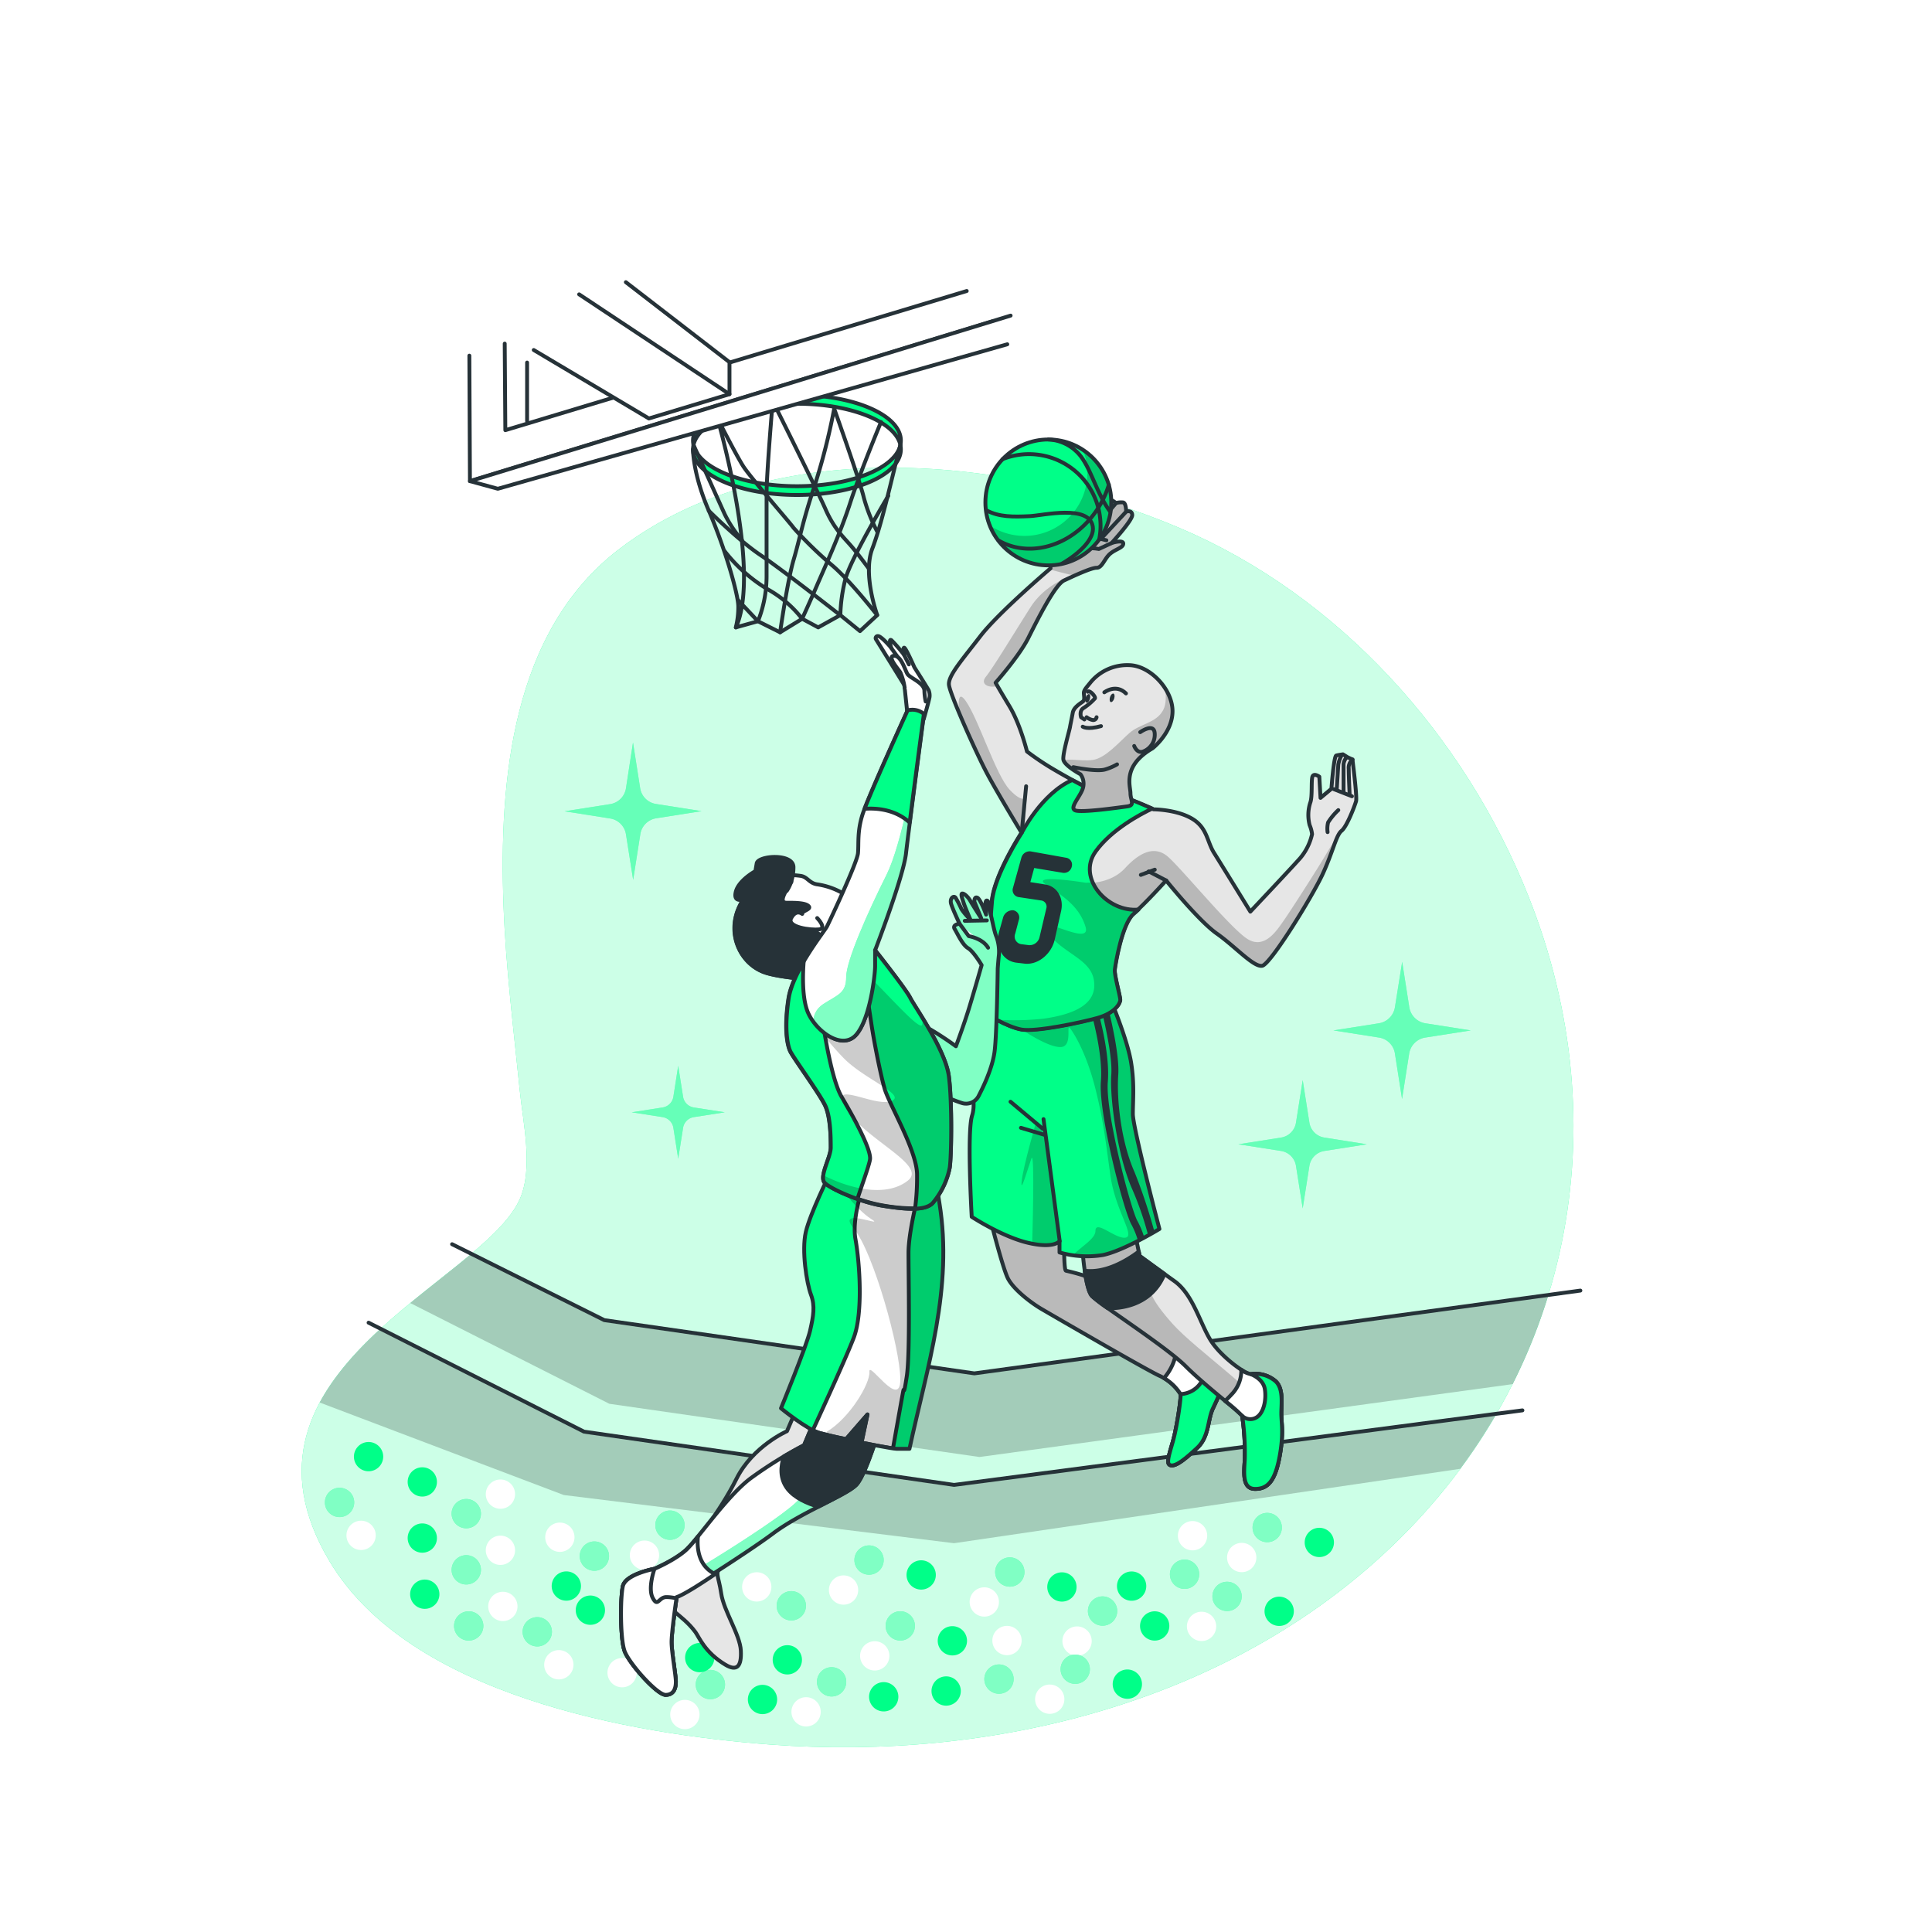 <svg class="animated" id="freepik_stories-basketball" xmlns="http://www.w3.org/2000/svg" xmlns:xlink="http://www.w3.org/1999/xlink" viewBox="0 0 500 500" version="1.1" xmlns:svgjs="http://svgjs.com/svgjs"><style>svg#freepik_stories-basketball:not(.animated) .animable {opacity: 0;}svg#freepik_stories-basketball.animated #freepik--Sparkles--inject-640 {animation: 1.5s Infinite  linear heartbeat;animation-delay: 2s;}svg#freepik_stories-basketball.animated #freepik--character-2--inject-640 {animation: 1.5s Infinite  linear floating;animation-delay: 0s;}svg#freepik_stories-basketball.animated #freepik--Ball--inject-640 {animation: 1.5s Infinite  linear floating;animation-delay: 0s;}svg#freepik_stories-basketball.animated #freepik--character-1--inject-640 {animation: 1.5s Infinite  linear floating;animation-delay: 0s;}            @keyframes heartbeat {                0% {                    transform: scale(1);                }                10% {                    transform: scale(1.1);                }                30% {                    transform: scale(1);                }                40% {                    transform: scale(1);                }                50% {                    transform: scale(1.1);                }                60% {                    transform: scale(1);                }                100% {                    transform: scale(1);                }            }                    @keyframes floating {                0% {                    opacity: 1;                    transform: translateY(0px);                }                50% {                    transform: translateY(-10px);                }                100% {                    opacity: 1;                    transform: translateY(0px);                }            }        </style><g id="freepik--background-simple--inject-640" class="animable" style="transform-origin: 242.643px 286.616px;"><path d="M395.62,232.11c-16.61-41.82-49.15-78-90.44-95.51-43.53-18.48-105-24.79-144.74,5.35-28,21.22-31.32,60-30.13,92.41.59,16,2.59,31.88,4.2,47.81.83,8.3,3.55,20,.06,28.06-9.48,21.8-78.66,44.55-49.28,93.83,20.65,34.64,77.94,44.73,114.11,47.43,57.43,4.28,118.62-10.79,161-51.48C406.62,355.67,419.14,291.35,395.62,232.11Z" style="fill: rgb(0, 255, 136); transform-origin: 242.643px 286.616px;" id="elqthp5z0tcmj" class="animable"></path><g id="elgg9hf146trn"><path d="M395.62,232.11c-16.61-41.82-49.15-78-90.44-95.51-43.53-18.48-105-24.79-144.74,5.35-28,21.22-31.32,60-30.13,92.41.59,16,2.59,31.88,4.2,47.81.83,8.3,3.55,20,.06,28.06-9.48,21.8-78.66,44.55-49.28,93.83,20.65,34.64,77.94,44.73,114.11,47.43,57.43,4.28,118.62-10.79,161-51.48C406.62,355.67,419.14,291.35,395.62,232.11Z" style="fill: rgb(255, 255, 255); opacity: 0.8; transform-origin: 242.643px 286.616px;" class="animable"></path></g></g><g id="freepik--Stadium--inject-640" class="animable" style="transform-origin: 245.87px 384.752px;"><g id="elqwo786h1xca"><path d="M106.18,337.23,157.7,363.3l95.78,13.77,138-18.86a146.68,146.68,0,0,0,9.25-23.08l-148.53,20.3-95.78-13.78L122,324.48C117.21,328.5,111.68,332.71,106.18,337.23Z" style="opacity: 0.2; transform-origin: 253.455px 350.775px;" class="animable"></path></g><g id="elr39gdlj9ne"><path d="M145.9,386.91l101,12.47,131-19.25a150.93,150.93,0,0,0,9.17-13.91l-138.6,17.92-97.35-13.63L98.58,343.79c-6.32,5.78-12,12.1-15.84,19.18Z" style="opacity: 0.2; transform-origin: 234.905px 371.585px;" class="animable"></path></g><circle cx="109.29" cy="398.05" r="3.79" style="fill: rgb(0, 255, 136); transform-origin: 109.29px 398.05px;" id="elm7ah4fcdij" class="animable"></circle><circle cx="129.51" cy="401.21" r="3.79" style="fill: rgb(255, 255, 255); transform-origin: 129.51px 401.21px;" id="elr6bp619gw1" class="animable"></circle><path d="M124.46,406.27a3.79,3.79,0,1,1-3.79-3.79A3.79,3.79,0,0,1,124.46,406.27Z" style="fill: rgb(0, 255, 136); transform-origin: 120.67px 406.27px;" id="elh9pym7wldc" class="animable"></path><g id="eltawhv5c1rn"><path d="M124.46,406.27a3.79,3.79,0,1,1-3.79-3.79A3.79,3.79,0,0,1,124.46,406.27Z" style="fill: rgb(255, 255, 255); opacity: 0.5; transform-origin: 120.67px 406.27px;" class="animable"></path></g><circle cx="109.29" cy="383.52" r="3.79" style="fill: rgb(0, 255, 136); transform-origin: 109.29px 383.52px;" id="elh3vj0acfzai" class="animable"></circle><circle cx="129.51" cy="386.68" r="3.79" style="fill: rgb(255, 255, 255); transform-origin: 129.51px 386.68px;" id="elawyxle9dl4p" class="animable"></circle><path d="M124.46,391.74a3.79,3.79,0,1,1-3.79-3.8A3.79,3.79,0,0,1,124.46,391.74Z" style="fill: rgb(0, 255, 136); transform-origin: 120.67px 391.73px;" id="elt04smuasp" class="animable"></path><g id="ellqo09kv25ai"><path d="M124.46,391.74a3.79,3.79,0,1,1-3.79-3.8A3.79,3.79,0,0,1,124.46,391.74Z" style="fill: rgb(255, 255, 255); opacity: 0.5; transform-origin: 120.67px 391.73px;" class="animable"></path></g><circle cx="109.93" cy="412.58" r="3.79" style="fill: rgb(0, 255, 136); transform-origin: 109.93px 412.58px;" id="elxmdjzkxw0tk" class="animable"></circle><circle cx="130.14" cy="415.74" r="3.79" style="fill: rgb(255, 255, 255); transform-origin: 130.14px 415.74px;" id="el6gg7g4qrp24" class="animable"></circle><path d="M125.09,420.8A3.79,3.79,0,1,1,121.3,417,3.79,3.79,0,0,1,125.09,420.8Z" style="fill: rgb(0, 255, 136); transform-origin: 121.3px 420.79px;" id="eldp7ens714c" class="animable"></path><g id="elezcyfdwxnvj"><path d="M125.09,420.8A3.79,3.79,0,1,1,121.3,417,3.79,3.79,0,0,1,125.09,420.8Z" style="fill: rgb(255, 255, 255); opacity: 0.5; transform-origin: 121.3px 420.79px;" class="animable"></path></g><path d="M150.81,413.48a3.79,3.79,0,1,1-1.25,5.22A3.79,3.79,0,0,1,150.81,413.48Z" style="fill: rgb(0, 255, 136); transform-origin: 152.787px 416.713px;" id="elw7v3lc4aflh" class="animable"></path><path d="M142.9,394.61a3.79,3.79,0,1,1-1.24,5.21A3.8,3.8,0,0,1,142.9,394.61Z" style="fill: rgb(255, 255, 255); transform-origin: 144.891px 397.836px;" id="els2atn395oz" class="animable"></path><path d="M151.84,399.49a3.79,3.79,0,1,1-1.24,5.22A3.8,3.8,0,0,1,151.84,399.49Z" style="fill: rgb(0, 255, 136); transform-origin: 153.827px 402.719px;" id="eldmkzy91v14i" class="animable"></path><g id="elze2q0wi87hq"><path d="M151.84,399.49a3.79,3.79,0,1,1-1.24,5.22A3.8,3.8,0,0,1,151.84,399.49Z" style="fill: rgb(255, 255, 255); opacity: 0.5; transform-origin: 153.827px 402.719px;" class="animable"></path></g><g id="eleizknvxy2d"><circle cx="203.76" cy="429.56" r="3.79" style="fill: rgb(0, 255, 136); transform-origin: 203.76px 429.56px; transform: rotate(-76.64deg);" class="animable"></circle></g><path d="M193.86,407.46a3.79,3.79,0,1,1-1.24,5.22A3.8,3.8,0,0,1,193.86,407.46Z" style="fill: rgb(255, 255, 255); transform-origin: 195.847px 410.689px;" id="ele9equz1xifi" class="animable"></path><path d="M202.8,412.35a3.79,3.79,0,1,1-1.24,5.21A3.79,3.79,0,0,1,202.8,412.35Z" style="fill: rgb(0, 255, 136); transform-origin: 204.789px 415.576px;" id="elfwwa3xkyh3f" class="animable"></path><g id="elur5a3xtkio"><path d="M202.8,412.35a3.79,3.79,0,1,1-1.24,5.21A3.79,3.79,0,0,1,202.8,412.35Z" style="fill: rgb(255, 255, 255); opacity: 0.5; transform-origin: 204.789px 415.576px;" class="animable"></path></g><path d="M242.91,425.93a3.79,3.79,0,1,1,4.86,2.27A3.8,3.8,0,0,1,242.91,425.93Z" style="fill: rgb(0, 255, 136); transform-origin: 246.473px 424.637px;" id="el7vdcxm4mij7" class="animable"></path><path d="M222.82,429.83a3.79,3.79,0,1,1,4.86,2.27A3.8,3.8,0,0,1,222.82,429.83Z" style="fill: rgb(255, 255, 255); transform-origin: 226.383px 428.537px;" id="elgd5ybhyn7ui" class="animable"></path><g id="el7uzh4zz0c19"><circle cx="232.99" cy="420.78" r="3.79" style="fill: rgb(0, 255, 136); transform-origin: 232.99px 420.78px; transform: rotate(-65.06deg);" class="animable"></circle></g><g id="elcv3ly2gdgl"><circle cx="232.99" cy="420.78" r="3.79" style="fill: rgb(255, 255, 255); opacity: 0.5; transform-origin: 232.99px 420.78px; transform: rotate(-65.06deg);" class="animable"></circle></g><path d="M295.27,422.09a3.79,3.79,0,1,1,4.85,2.27A3.8,3.8,0,0,1,295.27,422.09Z" style="fill: rgb(0, 255, 136); transform-origin: 298.832px 420.794px;" id="eliit3h9a24i" class="animable"></path><path d="M275.18,426a3.79,3.79,0,1,1,4.85,2.27A3.8,3.8,0,0,1,275.18,426Z" style="fill: rgb(255, 255, 255); transform-origin: 278.742px 424.704px;" id="ely6u06felwn8" class="animable"></path><path d="M281.78,418.23a3.79,3.79,0,1,1,4.86,2.27A3.8,3.8,0,0,1,281.78,418.23Z" style="fill: rgb(0, 255, 136); transform-origin: 285.343px 416.937px;" id="elnzmgjxt7w4" class="animable"></path><g id="el1pftvi22cdw"><path d="M281.78,418.23a3.79,3.79,0,1,1,4.86,2.27A3.8,3.8,0,0,1,281.78,418.23Z" style="fill: rgb(255, 255, 255); opacity: 0.5; transform-origin: 285.343px 416.937px;" class="animable"></path></g><path d="M327.49,418.3a3.79,3.79,0,1,1,4.85,2.27A3.8,3.8,0,0,1,327.49,418.3Z" style="fill: rgb(0, 255, 136); transform-origin: 331.052px 417.004px;" id="eln2528skghc" class="animable"></path><path d="M307.4,422.2a3.79,3.79,0,1,1,4.86,2.27A3.8,3.8,0,0,1,307.4,422.2Z" style="fill: rgb(255, 255, 255); transform-origin: 310.963px 420.907px;" id="elrczio244yi" class="animable"></path><path d="M314,414.44a3.79,3.79,0,1,1,4.86,2.27A3.8,3.8,0,0,1,314,414.44Z" style="fill: rgb(0, 255, 136); transform-origin: 317.563px 413.147px;" id="el9reaob6guvj" class="animable"></path><g id="elof51aonlinn"><path d="M314,414.44a3.79,3.79,0,1,1,4.86,2.27A3.8,3.8,0,0,1,314,414.44Z" style="fill: rgb(255, 255, 255); opacity: 0.5; transform-origin: 317.563px 413.147px;" class="animable"></path></g><g id="elkej6kz7eece"><circle cx="341.44" cy="399.18" r="3.79" style="fill: rgb(0, 255, 136); transform-origin: 341.44px 399.18px; transform: rotate(-65.06deg);" class="animable"></circle></g><path d="M317.79,404.37a3.79,3.79,0,1,1,4.85,2.28A3.79,3.79,0,0,1,317.79,404.37Z" style="fill: rgb(255, 255, 255); transform-origin: 321.355px 403.084px;" id="eljg8xbchmzl" class="animable"></path><path d="M324.39,396.61a3.79,3.79,0,1,1,4.85,2.28A3.79,3.79,0,0,1,324.39,396.61Z" style="fill: rgb(0, 255, 136); transform-origin: 327.955px 395.324px;" id="elaavrskkgzeh" class="animable"></path><g id="el4b6vf4jpzx6"><path d="M324.39,396.61a3.79,3.79,0,1,1,4.85,2.28A3.79,3.79,0,0,1,324.39,396.61Z" style="fill: rgb(255, 255, 255); opacity: 0.5; transform-origin: 327.955px 395.324px;" class="animable"></path></g><path d="M288.19,437.14a3.79,3.79,0,1,1,4.85,2.28A3.79,3.79,0,0,1,288.19,437.14Z" style="fill: rgb(0, 255, 136); transform-origin: 291.755px 435.854px;" id="el44zdtwnqs65" class="animable"></path><g id="el58b6w166cio"><circle cx="271.67" cy="439.75" r="3.79" style="fill: rgb(255, 255, 255); transform-origin: 271.67px 439.75px; transform: rotate(-65.06deg);" class="animable"></circle></g><g id="el77o5rzeazyj"><circle cx="278.27" cy="431.99" r="3.79" style="fill: rgb(0, 255, 136); transform-origin: 278.27px 431.99px; transform: rotate(-65.06deg);" class="animable"></circle></g><g id="eli2f0umgqep"><circle cx="278.27" cy="431.99" r="3.79" style="fill: rgb(255, 255, 255); opacity: 0.5; transform-origin: 278.27px 431.99px; transform: rotate(-65.06deg);" class="animable"></circle></g><path d="M271.26,412a3.79,3.79,0,1,1,4.85,2.27A3.8,3.8,0,0,1,271.26,412Z" style="fill: rgb(0, 255, 136); transform-origin: 274.822px 410.704px;" id="el5ireg88aabx" class="animable"></path><path d="M251.17,415.88a3.79,3.79,0,1,1,4.86,2.27A3.8,3.8,0,0,1,251.17,415.88Z" style="fill: rgb(255, 255, 255); transform-origin: 254.733px 414.587px;" id="el9tm2nw3n3ul" class="animable"></path><path d="M257.77,408.12a3.79,3.79,0,1,1,4.86,2.28A3.8,3.8,0,0,1,257.77,408.12Z" style="fill: rgb(0, 255, 136); transform-origin: 261.336px 406.836px;" id="elwstuylphaee" class="animable"></path><g id="elxwwljsgknxj"><path d="M257.77,408.12a3.79,3.79,0,1,1,4.86,2.28A3.8,3.8,0,0,1,257.77,408.12Z" style="fill: rgb(255, 255, 255); opacity: 0.5; transform-origin: 261.336px 406.836px;" class="animable"></path></g><path d="M225.14,440.41a3.79,3.79,0,1,1,4.85,2.28A3.79,3.79,0,0,1,225.14,440.41Z" style="fill: rgb(0, 255, 136); transform-origin: 228.705px 439.124px;" id="elttcma3jfr4c" class="animable"></path><path d="M205.05,444.31a3.79,3.79,0,1,1,4.85,2.28A3.79,3.79,0,0,1,205.05,444.31Z" style="fill: rgb(255, 255, 255); transform-origin: 208.615px 443.024px;" id="el68ir724sj5x" class="animable"></path><g id="elluosehpsht"><circle cx="215.22" cy="435.26" r="3.79" style="fill: rgb(0, 255, 136); transform-origin: 215.22px 435.26px; transform: rotate(-56.03deg);" class="animable"></circle></g><g id="el8navqwlz2ji"><circle cx="215.22" cy="435.26" r="3.79" style="fill: rgb(255, 255, 255); opacity: 0.5; transform-origin: 215.22px 435.26px; transform: rotate(-56.03deg);" class="animable"></circle></g><path d="M193.77,441.11a3.79,3.79,0,1,1,4.85,2.28A3.79,3.79,0,0,1,193.77,441.11Z" style="fill: rgb(0, 255, 136); transform-origin: 197.335px 439.824px;" id="elf8nlccwu9j" class="animable"></path><path d="M173.68,445a3.79,3.79,0,1,1,4.85,2.28A3.79,3.79,0,0,1,173.68,445Z" style="fill: rgb(255, 255, 255); transform-origin: 177.245px 443.714px;" id="elwntpvrkawx" class="animable"></path><path d="M180.28,437.25a3.79,3.79,0,1,1,4.86,2.28A3.79,3.79,0,0,1,180.28,437.25Z" style="fill: rgb(0, 255, 136); transform-origin: 183.846px 435.968px;" id="el8t5v5gp5ys2" class="animable"></path><g id="eldsvj1e4pr57"><path d="M180.28,437.25a3.79,3.79,0,1,1,4.86,2.28A3.79,3.79,0,0,1,180.28,437.25Z" style="fill: rgb(255, 255, 255); opacity: 0.5; transform-origin: 183.846px 435.968px;" class="animable"></path></g><path d="M177.53,430.28a3.79,3.79,0,1,1,4.85,2.27A3.8,3.8,0,0,1,177.53,430.28Z" style="fill: rgb(0, 255, 136); transform-origin: 181.092px 428.984px;" id="ele7a5767x7w6" class="animable"></path><path d="M157.44,434.18a3.79,3.79,0,1,1,4.85,2.27A3.8,3.8,0,0,1,157.44,434.18Z" style="fill: rgb(255, 255, 255); transform-origin: 161.002px 432.884px;" id="elpfdcrgm79b" class="animable"></path><path d="M164,426.42a3.79,3.79,0,1,1,4.86,2.27A3.8,3.8,0,0,1,164,426.42Z" style="fill: rgb(0, 255, 136); transform-origin: 167.563px 425.127px;" id="el7ak8676two" class="animable"></path><g id="elxh5c2xhibe"><path d="M164,426.42a3.79,3.79,0,1,1,4.86,2.27A3.8,3.8,0,0,1,164,426.42Z" style="fill: rgb(255, 255, 255); opacity: 0.5; transform-origin: 167.563px 425.127px;" class="animable"></path></g><path d="M234.84,408.89a3.79,3.79,0,1,1,4.85,2.27A3.79,3.79,0,0,1,234.84,408.89Z" style="fill: rgb(0, 255, 136); transform-origin: 238.402px 407.596px;" id="elhurk9y16y3e" class="animable"></path><g id="elxwtueacxr"><circle cx="218.31" cy="411.5" r="3.79" style="fill: rgb(255, 255, 255); transform-origin: 218.31px 411.5px; transform: rotate(-55.91deg);" class="animable"></circle></g><g id="elh8b0idleq47"><circle cx="224.91" cy="403.74" r="3.79" style="fill: rgb(0, 255, 136); transform-origin: 224.91px 403.74px; transform: rotate(-55.64deg);" class="animable"></circle></g><g id="el9vlvd1i2vi"><circle cx="224.91" cy="403.74" r="3.79" style="fill: rgb(255, 255, 255); opacity: 0.5; transform-origin: 224.91px 403.74px; transform: rotate(-55.64deg);" class="animable"></circle></g><g id="elwhepbt52sxs"><circle cx="186.88" cy="398.58" r="3.79" style="fill: rgb(0, 255, 136); transform-origin: 186.88px 398.58px; transform: rotate(-65.06deg);" class="animable"></circle></g><g id="elbowsujf34e"><circle cx="166.79" cy="402.48" r="3.79" style="fill: rgb(255, 255, 255); transform-origin: 166.79px 402.48px; transform: rotate(-65.06deg);" class="animable"></circle></g><path d="M169.82,396a3.79,3.79,0,1,1,4.86,2.28A3.79,3.79,0,0,1,169.82,396Z" style="fill: rgb(0, 255, 136); transform-origin: 173.386px 394.718px;" id="els13jbevequ8" class="animable"></path><g id="el9ewl5kuaemk"><path d="M169.82,396a3.79,3.79,0,1,1,4.86,2.28A3.79,3.79,0,0,1,169.82,396Z" style="fill: rgb(255, 255, 255); opacity: 0.5; transform-origin: 173.386px 394.718px;" class="animable"></path></g><path d="M247.37,434.79a3.79,3.79,0,1,1-5.35.34A3.79,3.79,0,0,1,247.37,434.79Z" style="fill: rgb(0, 255, 136); transform-origin: 244.865px 437.634px;" id="ells8jd6kjx7q" class="animable"></path><path d="M263.12,421.73a3.79,3.79,0,1,1-5.35.33A3.79,3.79,0,0,1,263.12,421.73Z" style="fill: rgb(255, 255, 255); transform-origin: 260.61px 424.57px;" id="el0of82lhlwxdj" class="animable"></path><path d="M261.05,431.71a3.79,3.79,0,1,1-5.35.33A3.79,3.79,0,0,1,261.05,431.71Z" style="fill: rgb(0, 255, 136); transform-origin: 258.54px 434.55px;" id="elbjnh4ofhlxa" class="animable"></path><g id="el7ep0ifxtum9"><path d="M261.05,431.71a3.79,3.79,0,1,1-5.35.33A3.79,3.79,0,0,1,261.05,431.71Z" style="fill: rgb(255, 255, 255); opacity: 0.5; transform-origin: 258.54px 434.55px;" class="animable"></path></g><path d="M295.39,407.66A3.79,3.79,0,1,1,290,408,3.79,3.79,0,0,1,295.39,407.66Z" style="fill: rgb(0, 255, 136); transform-origin: 292.862px 410.484px;" id="elh9h08uydh05" class="animable"></path><path d="M311.14,394.6a3.79,3.79,0,1,1-5.35.33A3.79,3.79,0,0,1,311.14,394.6Z" style="fill: rgb(255, 255, 255); transform-origin: 308.63px 397.44px;" id="el25u7mpa73t3" class="animable"></path><path d="M309.07,404.57a3.79,3.79,0,1,1-5.35.34A3.79,3.79,0,0,1,309.07,404.57Z" style="fill: rgb(0, 255, 136); transform-origin: 306.565px 407.414px;" id="elc90go1y337u" class="animable"></path><g id="elkjnuxzo798p"><path d="M309.07,404.57a3.79,3.79,0,1,1-5.35.34A3.79,3.79,0,0,1,309.07,404.57Z" style="fill: rgb(255, 255, 255); opacity: 0.5; transform-origin: 306.565px 407.414px;" class="animable"></path></g><path d="M146.79,414.25a3.79,3.79,0,1,1,3.56-4A3.8,3.8,0,0,1,146.79,414.25Z" style="fill: rgb(0, 255, 136); transform-origin: 146.566px 410.467px;" id="el27lvq1irnbv" class="animable"></path><path d="M144.85,434.62a3.79,3.79,0,1,1,3.56-4A3.8,3.8,0,0,1,144.85,434.62Z" style="fill: rgb(255, 255, 255); transform-origin: 144.626px 430.837px;" id="elrrq6lkkyj8a" class="animable"></path><path d="M139.28,426.09a3.79,3.79,0,1,1,3.55-4A3.8,3.8,0,0,1,139.28,426.09Z" style="fill: rgb(0, 255, 136); transform-origin: 139.046px 422.307px;" id="elyqp8u0nc64" class="animable"></path><g id="el1wujordkkcyj"><path d="M139.28,426.09a3.79,3.79,0,1,1,3.55-4A3.8,3.8,0,0,1,139.28,426.09Z" style="fill: rgb(255, 255, 255); opacity: 0.5; transform-origin: 139.046px 422.307px;" class="animable"></path></g><path d="M95.62,380.76a3.79,3.79,0,1,1,3.55-4A3.8,3.8,0,0,1,95.62,380.76Z" style="fill: rgb(0, 255, 136); transform-origin: 95.386px 376.977px;" id="elao5y30m4gd" class="animable"></path><g id="el0ece7ylel4wn"><circle cx="93.45" cy="397.35" r="3.79" style="fill: rgb(255, 255, 255); transform-origin: 93.45px 397.35px; transform: rotate(-82.6deg);" class="animable"></circle></g><path d="M88.1,392.61a3.79,3.79,0,1,1,3.56-4A3.79,3.79,0,0,1,88.1,392.61Z" style="fill: rgb(0, 255, 136); transform-origin: 87.876px 388.827px;" id="eldukklyessic" class="animable"></path><g id="elisa7pzzwt6"><path d="M88.1,392.61a3.79,3.79,0,1,1,3.56-4A3.79,3.79,0,0,1,88.1,392.61Z" style="fill: rgb(255, 255, 255); opacity: 0.5; transform-origin: 87.876px 388.827px;" class="animable"></path></g><polyline points="117 322 156.39 341.65 252.16 355.43 409 334" style="fill: none; stroke: rgb(38, 50, 56); stroke-linecap: round; stroke-linejoin: round; transform-origin: 263px 338.715px;" id="elfl9nq8swhp9" class="animable"></polyline><polyline points="95.39 342.31 151.14 370.51 246.92 384.29 394 365" style="fill: none; stroke: rgb(38, 50, 56); stroke-linecap: round; stroke-linejoin: round; transform-origin: 244.695px 363.3px;" id="el85pjvy50lua" class="animable"></polyline></g><g id="freepik--Sparkles--inject-640" class="animable" style="transform-origin: 263.37px 252.45px;"><path d="M368.85,268.52l11.78-1.85-11.78-1.85a5,5,0,0,1-4.12-4.12l-1.85-11.78L361,260.7a5,5,0,0,1-4.11,4.12l-11.79,1.85,11.79,1.85a4.92,4.92,0,0,1,4.11,4.11l1.85,11.79,1.85-11.79A5,5,0,0,1,368.85,268.52Z" style="fill: rgb(0, 255, 136); transform-origin: 362.865px 266.67px;" id="el0arutdwsh4xe" class="animable"></path><g id="elpfp4etbwvpa"><path d="M368.85,268.52l11.78-1.85-11.78-1.85a5,5,0,0,1-4.12-4.12l-1.85-11.78L361,260.7a5,5,0,0,1-4.11,4.12l-11.79,1.85,11.79,1.85a4.92,4.92,0,0,1,4.11,4.11l1.85,11.79,1.85-11.79A5,5,0,0,1,368.85,268.52Z" style="fill: rgb(255, 255, 255); opacity: 0.4; transform-origin: 362.865px 266.67px;" class="animable"></path></g><path d="M169.78,211.78l11.78-1.86-11.78-1.85a4.92,4.92,0,0,1-4.11-4.11l-1.85-11.79L162,204a4.92,4.92,0,0,1-4.11,4.11l-11.78,1.85,11.78,1.86a4.92,4.92,0,0,1,4.11,4.11l1.86,11.78,1.85-11.78A4.92,4.92,0,0,1,169.78,211.78Z" style="fill: rgb(0, 255, 136); transform-origin: 163.835px 209.94px;" id="elewg7iojw5js" class="animable"></path><g id="el7lccqh3uuph"><path d="M169.78,211.78l11.78-1.86-11.78-1.85a4.92,4.92,0,0,1-4.11-4.11l-1.85-11.79L162,204a4.92,4.92,0,0,1-4.11,4.11l-11.78,1.85,11.78,1.86a4.92,4.92,0,0,1,4.11,4.11l1.86,11.78,1.85-11.78A4.92,4.92,0,0,1,169.78,211.78Z" style="fill: rgb(255, 255, 255); opacity: 0.4; transform-origin: 163.835px 209.94px;" class="animable"></path></g><path d="M342.73,297.87l11-1.73-11-1.74a4.64,4.64,0,0,1-3.86-3.86l-1.73-11-1.74,11a4.63,4.63,0,0,1-3.85,3.86l-11.05,1.74,11.05,1.73a4.64,4.64,0,0,1,3.85,3.86l1.74,11,1.73-11A4.65,4.65,0,0,1,342.73,297.87Z" style="fill: rgb(0, 255, 136); transform-origin: 337.115px 296.135px;" id="elsr6591nwyo" class="animable"></path><g id="el80obprrsqbw"><path d="M342.73,297.87l11-1.73-11-1.74a4.64,4.64,0,0,1-3.86-3.86l-1.73-11-1.74,11a4.63,4.63,0,0,1-3.85,3.86l-11.05,1.74,11.05,1.73a4.64,4.64,0,0,1,3.85,3.86l1.74,11,1.73-11A4.65,4.65,0,0,1,342.73,297.87Z" style="fill: rgb(255, 255, 255); opacity: 0.4; transform-origin: 337.115px 296.135px;" class="animable"></path></g><path d="M179.56,289.11l8-1.25-8-1.25a3.33,3.33,0,0,1-2.78-2.78l-1.26-8-1.25,8a3.34,3.34,0,0,1-2.78,2.78l-8,1.25,8,1.25a3.34,3.34,0,0,1,2.78,2.78l1.25,8,1.26-8A3.33,3.33,0,0,1,179.56,289.11Z" style="fill: rgb(0, 255, 136); transform-origin: 175.525px 287.86px;" id="el17uqwfsqpxs" class="animable"></path><g id="el8vnggdvlbkv"><path d="M179.56,289.11l8-1.25-8-1.25a3.33,3.33,0,0,1-2.78-2.78l-1.26-8-1.25,8a3.34,3.34,0,0,1-2.78,2.78l-8,1.25,8,1.25a3.34,3.34,0,0,1,2.78,2.78l1.25,8,1.26-8A3.33,3.33,0,0,1,179.56,289.11Z" style="fill: rgb(255, 255, 255); opacity: 0.4; transform-origin: 175.525px 287.86px;" class="animable"></path></g></g><g id="freepik--character-2--inject-640" class="animable" style="transform-origin: 298.287px 255.935px;"><path d="M256.48,316.26s2.92,11.47,4.27,14.39,6.07,6.52,8.77,8.1,27.89,16.19,30.59,17.32a12.85,12.85,0,0,1,5.4,4.72c.23.67-.9,8.55-2,12.37s-1.8,5.85-.45,6.07,3.6-1.57,6.74-4.49,2.7-7.2,4.05-10.13,2.25-4.49,2.25-6.74-4.27-2.93-6.3-4.28-7-6.07-13.94-14.17-19.34-10.34-20-10.57-.45-10.79-.45-10.79S264.8,319.63,256.48,316.26Z" style="fill: rgb(255, 255, 255); transform-origin: 286.29px 347.754px;" id="elq9nx0j6xwdn" class="animable"></path><g style="clip-path: url(&quot;#freepik--clip-path--inject-640&quot;); transform-origin: 286.29px 347.754px;" id="el8haym7zsr0f" class="animable"><g id="elm6o526q6oek"><path d="M256.48,316.26s2.92,11.47,4.27,14.39,6.07,6.52,8.77,8.1,27.89,16.19,30.59,17.32a12.85,12.85,0,0,1,5.4,4.72c.23.67-.9,8.55-2,12.37s-1.8,5.85-.45,6.07,3.6-1.57,6.74-4.49,2.7-7.2,4.05-10.13,2.25-4.49,2.25-6.74-4.27-2.93-6.3-4.28-7-6.07-13.94-14.17-19.34-10.34-20-10.57-.45-10.79-.45-10.79S264.8,319.63,256.48,316.26Z" style="opacity: 0.27; transform-origin: 286.29px 347.754px;" class="animable"></path></g></g><path d="M256.48,316.26s2.92,11.47,4.27,14.39,6.07,6.52,8.77,8.1,27.89,16.19,30.59,17.32a12.85,12.85,0,0,1,5.4,4.72c.23.67-.9,8.55-2,12.37s-1.8,5.85-.45,6.07,3.6-1.57,6.74-4.49,2.7-7.2,4.05-10.13,2.25-4.49,2.25-6.74-4.27-2.93-6.3-4.28-7-6.07-13.94-14.17-19.34-10.34-20-10.57-.45-10.79-.45-10.79S264.8,319.63,256.48,316.26Z" style="fill: none; stroke: rgb(38, 50, 56); stroke-linecap: round; stroke-linejoin: round; transform-origin: 286.29px 347.754px;" id="elna9xqgnn22i" class="animable"></path><path d="M309.78,353.59a42.19,42.19,0,0,1-5.26-4.7,13.28,13.28,0,0,1-3.28,7.76,12.72,12.72,0,0,1,4.27,4.14c.23.67-.9,8.55-2,12.37s-1.8,5.85-.45,6.07,3.6-1.57,6.74-4.49,2.7-7.2,4.05-10.13,2.25-4.49,2.25-6.74S311.81,354.94,309.78,353.59Z" style="fill: rgb(255, 255, 255); stroke: rgb(38, 50, 56); stroke-linecap: round; stroke-linejoin: round; transform-origin: 308.67px 364.069px;" id="el6oeh0qn98hv" class="animable"></path><path d="M316.08,357.87c0-1.74-2.55-2.54-4.64-3.43a4.65,4.65,0,0,1-.53,3.2,6.61,6.61,0,0,1-5.4,3.15c.23.67-.9,8.55-2,12.37s-1.8,5.85-.45,6.07,3.6-1.57,6.74-4.49,2.7-7.2,4.05-10.13S316.08,360.12,316.08,357.87Z" style="fill: rgb(0, 255, 136); stroke: rgb(38, 50, 56); stroke-linecap: round; stroke-linejoin: round; transform-origin: 309.199px 366.844px;" id="elve0emx52xy" class="animable"></path><path d="M280.09,322.78s.68,10.57,2.48,12.59,19.12,13.05,24.29,18.22,14.39,12.15,14.62,12.82a65.59,65.59,0,0,1,.67,11.25c-.22,3.6-.67,7.65,2.7,7.65s5.18-2.25,6.3-8.33.45-8.77.45-11.24.68-6.75-1.8-8.55a8,8,0,0,0-6.07-1.57c-1.13.22-7.87-4.5-10.57-9s-4.5-11.7-9.22-15.07-9-6.52-9-6.52l-1.35-6.53S286.62,322.33,280.09,322.78Z" style="fill: rgb(255, 255, 255); transform-origin: 305.944px 351.905px;" id="elfamv01iozzu" class="animable"></path><g style="clip-path: url(&quot;#freepik--clip-path-2--inject-640&quot;); transform-origin: 304.612px 350.88px;" id="elvsa4hq67jtc" class="animable"><g id="ela4m3bklqewq"><path d="M280.09,322.78s.68,10.57,2.48,12.59,19.12,13.05,24.29,18.22,14.39,12.15,14.62,12.82a65.59,65.59,0,0,1,.67,11.25c-.22,3.6-.67,7.65,2.7,7.65s5.18-2.25,6.3-8.33.45-8.77.45-11.24.68-6.75-1.8-8.55a8,8,0,0,0-6.07-1.57c-1.13.22-7.87-4.5-10.57-9s-4.5-11.7-9.22-15.07-9-6.52-9-6.52l-1.35-6.53S286.62,322.33,280.09,322.78Z" style="opacity: 0.1; transform-origin: 305.944px 351.905px;" class="animable"></path></g><g id="el6l250q9f29c"><path d="M295.84,316.45s-.7,5.24,2.44,7.34,3.5,5.24.7,7-1.4,5.24,4.54,11.88,24.11,19.22,23.06,22.36-4.19,4.89-8.38,3.15-26.56-24.81-34.59-30.4-5.94-18.52-5.94-18.52S291.29,323.44,295.84,316.45Z" style="opacity: 0.2; transform-origin: 302.024px 342.659px;" class="animable"></path></g></g><path d="M280.09,322.78s.68,10.57,2.48,12.59,19.12,13.05,24.29,18.22,14.39,12.15,14.62,12.82a65.59,65.59,0,0,1,.67,11.25c-.22,3.6-.67,7.65,2.7,7.65s5.18-2.25,6.3-8.33.45-8.77.45-11.24.68-6.75-1.8-8.55a8,8,0,0,0-6.07-1.57c-1.13.22-7.87-4.5-10.57-9s-4.5-11.7-9.22-15.07-9-6.52-9-6.52l-1.35-6.53S286.62,322.33,280.09,322.78Z" style="fill: none; stroke: rgb(38, 50, 56); stroke-linecap: round; stroke-linejoin: round; transform-origin: 305.944px 351.905px;" id="elo3abwcie5c8" class="animable"></path><path d="M301.37,329.71c-3.6-2.59-6.43-4.68-6.43-4.68l-.23-1.12c-3.15,2.36-8.6,5.62-14,4.95.4,2.73,1,5.56,1.84,6.51a35,35,0,0,0,4.1,3.17C288.38,338.63,297.72,338.71,301.37,329.71Z" style="fill: rgb(38, 50, 56); stroke: rgb(38, 50, 56); stroke-linecap: round; stroke-linejoin: round; transform-origin: 291.04px 331.234px;" id="el83jtiizskwu" class="animable"></path><path d="M329.8,357.19a8,8,0,0,0-6.07-1.57,5.52,5.52,0,0,1-2.49-1.14,8.77,8.77,0,0,1-2.23,6.09c-.72.79-1.37,1.44-1.95,2a41.74,41.74,0,0,1,4.42,3.87,65.59,65.59,0,0,1,.67,11.25c-.22,3.6-.67,7.65,2.7,7.65s5.18-2.25,6.3-8.33.45-8.77.45-11.24S332.28,359,329.8,357.19Z" style="fill: rgb(255, 255, 255); stroke: rgb(38, 50, 56); stroke-linecap: round; stroke-linejoin: round; transform-origin: 324.429px 369.91px;" id="elohxila7vytb" class="animable"></path><path d="M331.15,377c1.13-6.07.45-8.77.45-11.24s.68-6.75-1.8-8.55a8,8,0,0,0-6.07-1.57s3.15,1.12,3.6,3.82-.23,6.3-2.25,7.42a3.06,3.06,0,0,1-3.6-.45,65.59,65.59,0,0,1,.67,11.25c-.22,3.6-.67,7.65,2.7,7.65S330,383.06,331.15,377Z" style="fill: rgb(0, 255, 136); stroke: rgb(38, 50, 56); stroke-linecap: round; stroke-linejoin: round; transform-origin: 326.641px 370.44px;" id="elm5p2814vh4b" class="animable"></path><path d="M256.12,260.61s-4.28,11-5,15.3,1.8,8.54.45,12.82-.09,26.18-.09,26.18,7.87,5.17,14.62,6.74,8.1-.45,8.1-.45v2.93a25.84,25.84,0,0,0,11.24.67c5.4-1.12,14.62-6.74,14.62-6.74s-6.88-26.18-6.88-29.78.45-7.65-.45-13.27-4.72-14.85-4.72-14.85S269.61,265.78,256.12,260.61Z" style="fill: rgb(0, 255, 136); transform-origin: 275.503px 292.645px;" id="el9mtdfz4pxi" class="animable"></path><g style="clip-path: url(&quot;#freepik--clip-path-3--inject-640&quot;); transform-origin: 281.195px 294.505px;" id="elasmy76l0r7p" class="animable"><g id="el6ubrb1zyosw"><path d="M293.23,288.28c0-3.6.45-7.65-.45-13.27s-4.72-14.85-4.72-14.85-13.43,4.09-25.75,2.08l2.1,4.17s6.57,4.57,10,4.57,1.3-6.49,2.6-4.76,4.33,6.93,6.49,15.58,2.6,13.41,3.89,22.5,6.49,15.57,3.9,16-7.79-4.76-7.79-1.73c0,2-3.55,3.93-5.83,6.29a22.44,22.44,0,0,0,7.79-.06c5.4-1.12,14.62-6.75,14.62-6.75S293.23,291.88,293.23,288.28Z" style="opacity: 0.2; transform-origin: 281.195px 292.666px;" class="animable"></path></g><g id="elk7oqh8zyv8s"><path d="M267.12,322.11s.77-25-.2-22.27-2.9,9.49-2.51,5.81,3.68-15.1,3.68-15.1,3.29,1.55,3.09,5,3.3,27.5,3.3,27.5v3.48" style="opacity: 0.2; transform-origin: 269.419px 308.54px;" class="animable"></path></g><line x1="275.82" y1="328.85" x2="270.29" y2="293.68" id="el3zqu9iljes" class="animable" style="transform-origin: 273.055px 311.265px;"></line></g><path d="M256.12,260.61s-4.28,11-5,15.3,1.8,8.54.45,12.82-.09,26.18-.09,26.18,7.87,5.17,14.62,6.74,8.1-.45,8.1-.45v2.93a25.84,25.84,0,0,0,11.24.67c5.4-1.12,14.62-6.74,14.62-6.74s-6.88-26.18-6.88-29.78.45-7.65-.45-13.27-4.72-14.85-4.72-14.85S269.61,265.78,256.12,260.61Z" style="fill: none; stroke: rgb(38, 50, 56); stroke-linecap: round; stroke-linejoin: round; transform-origin: 275.503px 292.645px;" id="el6n7xtmcqj3c" class="animable"></path><path d="M294.37,316c-1.7-3-8.33-28-7.67-36,.54-6.44-1.64-15.19-2.68-18.86q-.81.18-1.77.36c1,3.5,3.17,12.19,2.66,18.35-.68,8.23,5.91,33.58,7.9,37.05a20.67,20.67,0,0,1,1.71,4.24l1.62-.86A22.19,22.19,0,0,0,294.37,316Z" style="fill: rgb(38, 50, 56); transform-origin: 289.195px 291.14px;" id="eld04759nj1ub" class="animable"></path><path d="M293.62,303.34c-3.56-8-4.65-19.06-4.22-25.12.34-4.73-1.53-12.86-2.53-17.22,0-.16-.07-.32-.11-.48L285,261c0,.15.07.29.11.45,1,4.27,2.81,12.23,2.49,16.69-.44,6.2,1.66,21.16,5.38,29.53a82.24,82.24,0,0,1,4.19,12.12l1.62-.91A139,139,0,0,0,293.62,303.34Z" style="fill: rgb(38, 50, 56); transform-origin: 291.895px 290.155px;" id="elefcxz9fqgsj" class="animable"></path><line x1="301.83" y1="227.89" x2="297.28" y2="225.52" style="fill: none; stroke: rgb(38, 50, 56); stroke-linecap: round; stroke-linejoin: round; transform-origin: 299.555px 226.705px;" id="el15uy86dl98w" class="animable"></line><line x1="298.85" y1="225.07" x2="295.25" y2="226.42" style="fill: none; stroke: rgb(38, 50, 56); stroke-linecap: round; stroke-linejoin: round; transform-origin: 297.05px 225.745px;" id="elilwo07n13he" class="animable"></line><path d="M281.16,203.78s-3.45-1.72-8-4.39a70.1,70.1,0,0,1-7.38-4.91s-1.7-7-4.52-11.68-3.6-6.11-3.6-6.11,6.11-6.89,8.46-11.58,6.89-13.78,9.24-14.88,7-3.29,8.45-3.29,2-2.35,3.45-3.6,3.44-1.56,3.44-2.66-3-.16-3-.16,5.32-5.79,5.32-7.2-1.57-.94-1.57-.94,0-2.19-.78-2.35a5,5,0,0,0-1.88.16s-1.41-1.41-2.19-.47-1.72,2.19-1.72,2.19a5,5,0,0,0-2.82,1.41c-.78,1.1-7.83,6.58-9.08,8.77a10.28,10.28,0,0,0-1.1,5s-13.46,11.43-18.16,17.54-8.3,10.17-8.14,12.52,7.2,18,9.86,23,8.93,15.34,8.93,15.34-7.05,10.8-7.68,17.69-1.25,18.17-1.87,21-1.73,5.33-.94,6.74,6.88,4.85,10.49,5.48,15-1.73,19.57-3,5.95-3.76,5.95-4.7-1.57-6.41-1.41-7.82,1.88-11.9,4.85-14.41,8.46-8.61,8.46-8.61,8.45,10.49,13.15,13.78,9.55,8.77,11.74,8.3,13-18,15.66-23.8,3.44-10,4.85-11.12,3.45-6.57,3.76-7.67-.94-10.8-.94-10.8L348.8,196l-1.25-.78s-1.1.15-1.73.31-1.25,8.61-1.25,8.61l-2.82,2.35-.31-5.48s-1.25-.94-1.72-.16,0,5.33-.63,6.89a10.5,10.5,0,0,0-.16,5.8,8.44,8.44,0,0,1,.63,2.34,14.46,14.46,0,0,1-3.13,6.27c-2.51,2.82-12.84,13.78-12.84,13.78s-7.52-12.22-9.39-15.19-1.73-6.58-5.8-8.93-9.86-2.35-9.86-2.35-6-2.66-8.93-3.6S281.16,203.78,281.16,203.78Z" style="fill: rgb(255, 255, 255); transform-origin: 298.287px 197.951px;" id="elelow7aawajh" class="animable"></path><g style="clip-path: url(&quot;#freepik--clip-path-4--inject-640&quot;); transform-origin: 298.287px 196.517px;" id="elnnq41t62mw" class="animable"><g id="elmgfn6a5yip"><path d="M281.16,203.78s-3.45-1.72-8-4.39a70.1,70.1,0,0,1-7.38-4.91s-1.7-7-4.52-11.68-3.6-6.11-3.6-6.11,6.11-6.89,8.46-11.58,6.89-13.78,9.24-14.88,7-3.29,8.45-3.29,2-2.35,3.45-3.6,3.44-1.56,3.44-2.66-3-.16-3-.16,5.32-5.79,5.32-7.2-1.57-.94-1.57-.94,0-2.19-.78-2.35a5,5,0,0,0-1.88.16s-1.41-1.41-2.19-.47-1.72,2.19-1.72,2.19a5,5,0,0,0-2.82,1.41c-.78,1.1-7.83,6.58-9.08,8.77a10.28,10.28,0,0,0-1.1,5s-13.46,11.43-18.16,17.54-8.3,10.17-8.14,12.52,7.2,18,9.86,23,8.93,15.34,8.93,15.34-7.05,10.8-7.68,17.69-1.25,18.17-1.87,21-1.73,5.33-.94,6.74,6.88,4.85,10.49,5.48,15-1.73,19.57-3,5.95-3.76,5.95-4.7-1.57-6.41-1.41-7.82,1.88-11.9,4.85-14.41,8.46-8.61,8.46-8.61,8.45,10.49,13.15,13.78,9.55,8.77,11.74,8.3,13-18,15.66-23.8,3.44-10,4.85-11.12,3.45-6.57,3.76-7.67-.94-10.8-.94-10.8L348.8,196l-1.25-.78s-1.1.15-1.73.31-1.25,8.61-1.25,8.61l-2.82,2.35-.31-5.48s-1.25-.94-1.72-.16,0,5.33-.63,6.89a10.5,10.5,0,0,0-.16,5.8,8.44,8.44,0,0,1,.63,2.34,14.46,14.46,0,0,1-3.13,6.27c-2.51,2.82-12.84,13.78-12.84,13.78s-7.52-12.22-9.39-15.19-1.73-6.58-5.8-8.93-9.86-2.35-9.86-2.35-6-2.66-8.93-3.6S281.16,203.78,281.16,203.78Z" style="opacity: 0.1; transform-origin: 298.287px 197.951px;" class="animable"></path></g><g id="elug794vpvvx"><path d="M263.66,145.16s12.86,3.62,13.71,3.62c1,0-6.47,1.81-10.61,8.28s-9.57,15.52-11.64,18.11,2.85,3.88,6.47.52,10.86-21.48,13.71-23.29,7.5-3.36,10.87-5.69a23.14,23.14,0,0,0,7.76-10.09c1.55-3.88-5.69-10.09-5.69-10.09S275.82,144.9,263.66,145.16Z" style="opacity: 0.2; transform-origin: 274.388px 152.121px;" class="animable"></path></g><g id="el47xrymybz7v"><path d="M248.91,188.62s-2.33-11.9,1-7.24,7.77,19.15,11.39,23,4.4,1.81,4.4,1.81l-.78,11.9S251.5,201,248.91,188.62Z" style="opacity: 0.2; transform-origin: 256.909px 199.194px;" class="animable"></path></g><g id="el21tanh1e5hn"><path d="M281,228.5s6.17.5,10.17-3.83S298.83,219,302,221.5s16.33,18.67,20.83,21.5,7.67-2.33,9.34-4.67,9.66-14.83,11.16-17.5a59.26,59.26,0,0,1,3.9-5.78s-4.4,16.12-8.56,22.45-8.5,13.33-11.34,14-12.5-3.33-16.66-8.67-8-10.66-10-9.83-4.34,4.17-7,4.17S283,235.83,281,228.5Z" style="opacity: 0.2; transform-origin: 314.115px 233.312px;" class="animable"></path></g></g><path d="M281.16,203.78s-3.45-1.72-8-4.39a70.1,70.1,0,0,1-7.38-4.91s-1.7-7-4.52-11.68-3.6-6.11-3.6-6.11,6.11-6.89,8.46-11.58,6.89-13.78,9.24-14.88,7-3.29,8.45-3.29,2-2.35,3.45-3.6,3.44-1.56,3.44-2.66-3-.16-3-.16,5.32-5.79,5.32-7.2-1.57-.94-1.57-.94,0-2.19-.78-2.35a5,5,0,0,0-1.88.16s-1.41-1.41-2.19-.47-1.72,2.19-1.72,2.19a5,5,0,0,0-2.82,1.41c-.78,1.1-7.83,6.58-9.08,8.77a10.28,10.28,0,0,0-1.1,5s-13.46,11.43-18.16,17.54-8.3,10.17-8.14,12.52,7.2,18,9.86,23,8.93,15.34,8.93,15.34-7.05,10.8-7.68,17.69-1.25,18.17-1.87,21-1.73,5.33-.94,6.74,6.88,4.85,10.49,5.48,15-1.73,19.57-3,5.95-3.76,5.95-4.7-1.57-6.41-1.41-7.82,1.88-11.9,4.85-14.41,8.46-8.61,8.46-8.61,8.45,10.49,13.15,13.78,9.55,8.77,11.74,8.3,13-18,15.66-23.8,3.44-10,4.85-11.12,3.45-6.57,3.76-7.67-.94-10.8-.94-10.8L348.8,196l-1.25-.78s-1.1.15-1.73.31-1.25,8.61-1.25,8.61l-2.82,2.35-.31-5.48s-1.25-.94-1.72-.16,0,5.33-.63,6.89a10.5,10.5,0,0,0-.16,5.8,8.44,8.44,0,0,1,.63,2.34,14.46,14.46,0,0,1-3.13,6.27c-2.51,2.82-12.84,13.78-12.84,13.78s-7.52-12.22-9.39-15.19-1.73-6.58-5.8-8.93-9.86-2.35-9.86-2.35-6-2.66-8.93-3.6S281.16,203.78,281.16,203.78Z" style="fill: none; stroke: rgb(38, 50, 56); stroke-linecap: round; stroke-linejoin: round; transform-origin: 298.287px 197.951px;" id="elpru7zanald" class="animable"></path><path d="M283.56,220.35c4.06-5.65,11.58-9.64,14.63-11.09-1.29-.57-6-2.64-8.58-3.45-3-.94-8.45-2-8.45-2s-1.43-.72-3.66-1.94c-8,3.52-13.09,13.68-13.09,13.68s-7.05,10.8-7.68,17.69-1.25,18.17-1.87,21-1.73,5.33-.94,6.74,6.88,4.85,10.49,5.48,15-1.73,19.57-3,5.95-3.76,5.95-4.7-1.57-6.41-1.41-7.82,1.88-11.9,4.85-14.41c.39-.33.82-.72,1.28-1.14C286.65,236.19,278.6,227.24,283.56,220.35Z" style="fill: rgb(0, 255, 136); transform-origin: 275.918px 234.217px;" id="el9ycwf6r5egc" class="animable"></path><g style="clip-path: url(&quot;#freepik--clip-path-5--inject-640&quot;); transform-origin: 276.315px 247.016px;" id="el0vgis082ahfg" class="animable"><g id="eld9u43a1hqis"><path d="M293.37,236.5c.39-.33.82-.72,1.28-1.14a12.18,12.18,0,0,1-11.84-7l-1.81.1s-14.3-2.35-10.43.38,8.63,5.33,10.36,11-13.84-4.33-9.95,1.29,11.25,6.92,12.12,12.55-3.9,8.65-13,9.95a72.9,72.9,0,0,1-12.12.27,23.66,23.66,0,0,0,6.41,2.51c3.6.62,15-1.73,19.57-3s5.95-3.76,5.95-4.7-1.57-6.41-1.41-7.82S290.4,239,293.37,236.5Z" style="opacity: 0.2; transform-origin: 276.315px 247.016px;" class="animable"></path></g></g><path d="M283.56,220.35c4.06-5.65,11.58-9.64,14.63-11.09-1.29-.57-6-2.64-8.58-3.45-3-.94-8.45-2-8.45-2s-1.43-.72-3.66-1.94c-8,3.52-13.09,13.68-13.09,13.68s-7.05,10.8-7.68,17.69-1.25,18.17-1.87,21-1.73,5.33-.94,6.74,6.88,4.85,10.49,5.48,15-1.73,19.57-3,5.95-3.76,5.95-4.7-1.57-6.41-1.41-7.82,1.88-11.9,4.85-14.41c.39-.33.82-.72,1.28-1.14C286.65,236.19,278.6,227.24,283.56,220.35Z" style="fill: none; stroke: rgb(38, 50, 56); stroke-linecap: round; stroke-linejoin: round; transform-origin: 275.918px 234.217px;" id="elncq5b8l4o5d" class="animable"></path><line x1="264.41" y1="215.52" x2="265.56" y2="203.48" style="fill: none; stroke: rgb(38, 50, 56); stroke-linecap: round; stroke-linejoin: round; transform-origin: 264.985px 209.5px;" id="el4q3g053szt" class="animable"></line><path d="M350.05,196.58a2.68,2.68,0,0,0-1,2.4c0,1.8.23,6.53.23,6.53" style="fill: none; stroke: rgb(38, 50, 56); stroke-linecap: round; stroke-linejoin: round; transform-origin: 349.542px 201.045px;" id="el1scmddydcbd" class="animable"></path><path d="M348.52,196a3.16,3.16,0,0,0-.81,1.76v7" style="fill: none; stroke: rgb(38, 50, 56); stroke-linecap: round; stroke-linejoin: round; transform-origin: 348.115px 200.38px;" id="elcm09xd9sf1l" class="animable"></path><path d="M347.24,195.43a7.35,7.35,0,0,0-.89,2.44c-.06,1-.4,6.37-.4,6.37" style="fill: none; stroke: rgb(38, 50, 56); stroke-linecap: round; stroke-linejoin: round; transform-origin: 346.595px 199.835px;" id="el1yjvzxh30m2i" class="animable"></path><line x1="345.2" y1="204.24" x2="349.88" y2="206.07" style="fill: none; stroke: rgb(38, 50, 56); stroke-linecap: round; stroke-linejoin: round; transform-origin: 347.54px 205.155px;" id="eljrttgvvrp1" class="animable"></line><path d="M343.58,215.35a6.71,6.71,0,0,1,.13-2.51,16.07,16.07,0,0,1,2.64-3.18" style="fill: none; stroke: rgb(38, 50, 56); stroke-linecap: round; stroke-linejoin: round; transform-origin: 344.934px 212.505px;" id="elyatangv2p9" class="animable"></path><path d="M287.74,140.52l-3.36,1.56s-5.55-1.2-7.34,2.1" style="fill: none; stroke: rgb(38, 50, 56); stroke-linecap: round; stroke-linejoin: round; transform-origin: 282.39px 142.35px;" id="elewpixtrpvde" class="animable"></path><line x1="291.49" y1="132.38" x2="284.98" y2="139.38" style="fill: none; stroke: rgb(38, 50, 56); stroke-linecap: round; stroke-linejoin: round; transform-origin: 288.235px 135.88px;" id="el8i29b5pycye" class="animable"></line><line x1="288.83" y1="130.19" x2="281.98" y2="138.33" style="fill: none; stroke: rgb(38, 50, 56); stroke-linecap: round; stroke-linejoin: round; transform-origin: 285.405px 134.26px;" id="elbiwh2vor1xt" class="animable"></line><line x1="284.92" y1="131.91" x2="279.28" y2="137.88" style="fill: none; stroke: rgb(38, 50, 56); stroke-linecap: round; stroke-linejoin: round; transform-origin: 282.1px 134.895px;" id="elkncl6ajn3c" class="animable"></line><line x1="278.68" y1="137.88" x2="286.33" y2="139.83" style="fill: none; stroke: rgb(38, 50, 56); stroke-linecap: round; stroke-linejoin: round; transform-origin: 282.505px 138.855px;" id="elbcudxn65gof" class="animable"></line><line x1="301.83" y1="227.89" x2="297.28" y2="225.52" style="fill: none; stroke: rgb(38, 50, 56); stroke-linecap: round; stroke-linejoin: round; transform-origin: 299.555px 226.705px;" id="el9ox9c594ql" class="animable"></line><line x1="298.85" y1="225.07" x2="295.25" y2="226.42" style="fill: none; stroke: rgb(38, 50, 56); stroke-linecap: round; stroke-linejoin: round; transform-origin: 297.05px 225.745px;" id="elrl40tligskn" class="animable"></line><line x1="274.25" y1="321.2" x2="270.06" y2="289.63" style="fill: none; stroke: rgb(38, 50, 56); stroke-linecap: round; stroke-linejoin: round; transform-origin: 272.155px 305.415px;" id="eli2qv0im979" class="animable"></line><line x1="269.84" y1="292.1" x2="261.52" y2="285.13" style="fill: none; stroke: rgb(38, 50, 56); stroke-linecap: round; stroke-linejoin: round; transform-origin: 265.68px 288.615px;" id="elyku2qzrwae" class="animable"></line><line x1="270.29" y1="293.68" x2="264.22" y2="291.88" style="fill: none; stroke: rgb(38, 50, 56); stroke-linecap: round; stroke-linejoin: round; transform-origin: 267.255px 292.78px;" id="elummih1vyal" class="animable"></line><path d="M265.16,249.39l-2.1-.25c-3.58-.42-5.59-4.09-4.48-8.06l1-3.55a2.58,2.58,0,0,1,2.66-1.95,1.9,1.9,0,0,1,1.43,2.51l-.93,3.53a2,2,0,0,0,1.54,2.73l2.06.26a2.66,2.66,0,0,0,2.71-2.16l1.73-7.33a1.6,1.6,0,0,0-1.21-2.06l-6-.9a1.84,1.84,0,0,1-1.4-2.43l2.16-7.76a2.22,2.22,0,0,1,2.42-1.63L276,222a1.8,1.8,0,0,1,1.38,2.24,2.05,2.05,0,0,1-2.26,1.65l-7.47-1.25-1,3.65,3.92.63c3,.47,4.78,3.49,4.05,6.81L273,243C272.18,246.87,268.65,249.79,265.16,249.39Z" style="fill: rgb(38, 50, 56); transform-origin: 267.859px 234.875px;" id="el8qmk426bxb6" class="animable"></path><path d="M298.28,193.66s5.17-4,5.17-9.61-5.74-11.77-11.19-11.91a12.32,12.32,0,0,0-9.9,4.3c-1.15,1.44-1.86,2.15-1.86,2.87s.28,1.72-.15,2.15-2.44,1.44-2.72,3-.58,2.87-.72,3.73-1.87,6.74-1.72,8.32,4.44,3.87,4.44,3.87a4.09,4.09,0,0,1,.58,3.73c-.72,2.15-3.44,4.88-2,5.59s11.33-.71,13.49-1,.86-1.58.86-3.44S290.39,198.25,298.28,193.66Z" style="fill: rgb(255, 255, 255); transform-origin: 289.315px 191.012px;" id="el5wnstaiq1hn" class="animable"></path><g style="clip-path: url(&quot;#freepik--clip-path-6--inject-640&quot;); transform-origin: 290.044px 191.456px;" id="elq9yshdk8yl" class="animable"><g id="el0wpbx6co9n8q"><path d="M298.28,193.66s5.17-4,5.17-9.61-5.74-11.77-11.19-11.91a12.32,12.32,0,0,0-9.9,4.3c-1.15,1.44-1.86,2.15-1.86,2.87s.28,1.72-.15,2.15-2.44,1.44-2.72,3-.58,2.87-.72,3.73-1.87,6.74-1.72,8.32,4.44,3.87,4.44,3.87a4.09,4.09,0,0,1,.58,3.73c-.72,2.15-3.44,4.88-2,5.59s11.33-.71,13.49-1,.86-1.58.86-3.44S290.39,198.25,298.28,193.66Z" style="opacity: 0.1; transform-origin: 289.315px 191.012px;" class="animable"></path></g><g id="eltls6kk5uer"><path d="M300.5,174.33s2.33,6.17.5,9.5-6,3.5-8.67,5.84-6.16,6.5-9.5,7-8.5-1-7.66,1,5,2.5,4.83,4.16-6.17,8-3.67,8.67,15.84.17,17.17-1.67.17-8.16,1.17-9.66,10.66-8.5,10.33-13.84S303.33,176.33,300.5,174.33Z" style="opacity: 0.2; transform-origin: 290.044px 192.557px;" class="animable"></path></g></g><path d="M298.28,193.66s5.17-4,5.17-9.61-5.74-11.77-11.19-11.91a12.32,12.32,0,0,0-9.9,4.3c-1.15,1.44-1.86,2.15-1.86,2.87s.28,1.72-.15,2.15-2.44,1.44-2.72,3-.58,2.87-.72,3.73-1.87,6.74-1.72,8.32,4.44,3.87,4.44,3.87a4.09,4.09,0,0,1,.58,3.73c-.72,2.15-3.44,4.88-2,5.59s11.33-.71,13.49-1,.86-1.58.86-3.44S290.39,198.25,298.28,193.66Z" style="fill: none; stroke: rgb(38, 50, 56); stroke-linecap: round; stroke-linejoin: round; transform-origin: 289.315px 191.012px;" id="ela0sjwagv4he" class="animable"></path><path d="M295.09,189.48s3.44-2.44,3.73.14a4.63,4.63,0,0,1-3,4.88c-1.57.57-2.29-1.44-2.29-1.44" style="fill: none; stroke: rgb(38, 50, 56); stroke-linecap: round; stroke-linejoin: round; transform-origin: 296.19px 191.519px;" id="eliq9ymeytzpd" class="animable"></path><path d="M280.64,186.2l-.86-.58s-.58-1.72.72-2.43a15,15,0,0,0,2.86-2.44c.29-.43-1.43-2.3-1.86-1.72" style="fill: none; stroke: rgb(38, 50, 56); stroke-linecap: round; stroke-linejoin: round; transform-origin: 281.522px 182.56px;" id="eljp4kt93ei6i" class="animable"></path><path d="M281.21,185.62a3.86,3.86,0,0,0,1.58.72.87.87,0,0,0,1-.72" style="fill: none; stroke: rgb(38, 50, 56); stroke-linecap: round; stroke-linejoin: round; transform-origin: 282.5px 185.986px;" id="el1f9r59xk4om" class="animable"></path><path d="M280.21,188.06s1.15.86,4.73-.14" style="fill: none; stroke: rgb(38, 50, 56); stroke-linecap: round; stroke-linejoin: round; transform-origin: 282.575px 188.162px;" id="elkzut9rl7epc" class="animable"></path><path d="M288.36,180.76c-.18.61-.57,1-.87.94s-.41-.65-.23-1.26.57-1,.88-.94S288.54,180.16,288.36,180.76Z" style="fill: rgb(38, 50, 56); transform-origin: 287.812px 180.6px;" id="el16jji599pnli" class="animable"></path><path d="M282.07,180.89c-.17.61-.57,1-.87.94s-.41-.65-.23-1.26.57-1,.88-.94S282.25,180.28,282.07,180.89Z" style="fill: rgb(38, 50, 56); transform-origin: 281.522px 180.73px;" id="eltsoxuhsahx" class="animable"></path><path d="M285.8,179.17s3-2.3,5.6.29" style="fill: none; stroke: rgb(38, 50, 56); stroke-linecap: round; stroke-linejoin: round; transform-origin: 288.6px 178.844px;" id="elqyes5kvy3qm" class="animable"></path><path d="M277.77,198.54s6.17,1.29,8.32.57a14.2,14.2,0,0,0,3-1.29" style="fill: none; stroke: rgb(38, 50, 56); stroke-linecap: round; stroke-linejoin: round; transform-origin: 283.43px 198.574px;" id="el18krmylxlq5" class="animable"></path></g><g id="freepik--Ball--inject-640" class="animable" style="transform-origin: 271.31px 130.038px;"><circle cx="271.31" cy="130.03" r="16.29" style="fill: rgb(0, 255, 136); transform-origin: 271.31px 130.03px;" id="elmdk6qqi04dn" class="animable"></circle><g style="clip-path: url(&quot;#freepik--clip-path-7--inject-640&quot;); transform-origin: 271.878px 131.388px;" id="el3sqv71ynrqx" class="animable"><g id="el9iw7rwmddp6"><path d="M280.27,116.44a16.06,16.06,0,0,1,1.14,5.94A16.28,16.28,0,0,1,256.16,136a16.28,16.28,0,1,0,24.11-19.54Z" style="opacity: 0.2; transform-origin: 271.878px 131.388px;" class="animable"></path></g></g><circle cx="271.31" cy="130.03" r="16.29" style="fill: none; stroke: rgb(38, 50, 56); stroke-linecap: round; stroke-linejoin: round; transform-origin: 271.31px 130.03px;" id="elpvanhl8slzb" class="animable"></circle><path d="M284.47,139.61a18.31,18.31,0,0,0,.35-3.57,18.53,18.53,0,0,0-25.35-17.21" style="fill: none; stroke: rgb(38, 50, 56); stroke-linecap: round; stroke-linejoin: round; transform-origin: 272.145px 128.57px;" id="elk2or2gzl5ir" class="animable"></path><path d="M258.43,139.89c8.71,5,20.5.81,26.34-9.35a24.79,24.79,0,0,0,2.2-5.08" style="fill: none; stroke: rgb(38, 50, 56); stroke-linecap: round; stroke-linejoin: round; transform-origin: 272.7px 133.73px;" id="elut1nwfqmlb" class="animable"></path><path d="M255.32,132.09c3.22,1.74,6.94,1.69,11.14,1.49,3.43-.15,15.37-3.11,16.35,2.68.56,3.23-3.66,7.12-7.94,9.59" style="fill: none; stroke: rgb(38, 50, 56); stroke-linecap: round; stroke-linejoin: round; transform-origin: 269.09px 138.97px;" id="el8hmzn5gkz2k" class="animable"></path><path d="M271.31,113.74a11.26,11.26,0,0,1,9.17,5.49c2.06,3.19,3.81,9.13,6.79,13.12" style="fill: none; stroke: rgb(38, 50, 56); stroke-linecap: round; stroke-linejoin: round; transform-origin: 279.29px 123.045px;" id="elu2dls5gkvs" class="animable"></path></g><g id="freepik--character-1--inject-640" class="animable" style="transform-origin: 209.635px 301.626px;"><path d="M220.81,233.06a18.68,18.68,0,0,0-9.4-4.2c-2.08-.35-2.45-2-4.32-2.2-6-.8-12.41.8-15.78,8s.4,14.93,6.73,17.05c3.75,1.26,12.16,1.86,12.16,1.86Z" style="fill: rgb(255, 255, 255); stroke: rgb(38, 50, 56); stroke-linecap: round; stroke-linejoin: round; transform-origin: 205.429px 240.021px;" id="el75n0kiy6dvx" class="animable"></path><path d="M207.68,238.37c-2.38-2.38,2.37-2.72,1.69-3.74s-3.73-1-5.77-1c-1.45,0-1.18-1.2-.3-2.86l.3-.2a8.77,8.77,0,0,0,1-1.94l.07-.1a1.13,1.13,0,0,0,.2-.7,12.11,12.11,0,0,0,.48-3.38c0-3.74-9.18-3.06-9.52-1l-.34,2s-4.41,2.38-5.09,5.44c-.54,2.43,1.28,2.07,2.05,1.82a15.56,15.56,0,0,0-1.09,1.94c-3.36,7.19.4,14.93,6.73,17.05,3.75,1.26,12.16,1.86,12.16,1.86l4.72-9.13C213.43,242.42,209.7,240.39,207.68,238.37Z" style="fill: rgb(38, 50, 56); stroke: rgb(38, 50, 56); stroke-linecap: round; stroke-linejoin: round; transform-origin: 202.537px 237.667px;" id="elcr78z4nsrjn" class="animable"></path><path d="M207.61,236.52s-1.55-1.33-2.84,1.07,5.17,3.19,7.24,2.93-.52-2.93-.52-2.93" style="fill: rgb(255, 255, 255); stroke: rgb(38, 50, 56); stroke-linecap: round; stroke-linejoin: round; transform-origin: 208.707px 238.36px;" id="elisrw1om8dyq" class="animable"></path><path d="M206.11,364.69l-2.44,5.7s-8.86,3.88-13.07,12.32-11.07,17.1-14.61,21.21-4.43,5.24-4.21,8.89,4.65,4.79,8.2,9.58c1,1.41,2.43,5.24,7.75,8.44,3,1.79,4.2.45,4-3.65s-4.43-10.27-5.09-14.83-1.77-5.24,0-6.84S205,388.63,210.76,382s8.41-15.74,8.41-15.74S210.76,367,206.11,364.69Z" style="fill: rgb(255, 255, 255); transform-origin: 195.459px 398.148px;" id="elwihhry8vh7n" class="animable"></path><g style="clip-path: url(&quot;#freepik--clip-path-8--inject-640&quot;); transform-origin: 195.459px 398.148px;" id="elk892ahyrflp" class="animable"><g id="elvsqs7ohrn9"><path d="M206.11,364.69l-2.44,5.7s-8.86,3.88-13.07,12.32-11.07,17.1-14.61,21.21-4.43,5.24-4.21,8.89,4.65,4.79,8.2,9.58c1,1.41,2.43,5.24,7.75,8.44,3,1.79,4.2.45,4-3.65s-4.43-10.27-5.09-14.83-1.77-5.24,0-6.84S205,388.63,210.76,382s8.41-15.74,8.41-15.74S210.76,367,206.11,364.69Z" style="opacity: 0.1; transform-origin: 195.459px 398.148px;" class="animable"></path></g></g><path d="M206.11,364.69l-2.44,5.7s-8.86,3.88-13.07,12.32-11.07,17.1-14.61,21.21-4.43,5.24-4.21,8.89,4.65,4.79,8.2,9.58c1,1.41,2.43,5.24,7.75,8.44,3,1.79,4.2.45,4-3.65s-4.43-10.27-5.09-14.83-1.77-5.24,0-6.84S205,388.63,210.76,382s8.41-15.74,8.41-15.74S210.76,367,206.11,364.69Z" style="fill: none; stroke: rgb(38, 50, 56); stroke-linecap: round; stroke-linejoin: round; transform-origin: 195.459px 398.148px;" id="elwpwqacm4yzg" class="animable"></path><path d="M210.76,367.65,208.1,374a109.72,109.72,0,0,0-13.95,8.67c-6,4.56-13.51,15.5-16.39,18.24s-8.39,5.07-8.39,5.07-7.53,1.37-8.19,4.56-.67,13.46.44,16.65,8.42,11.4,10.63,11.4,2.66-1.82,2.66-3.42-1.11-7.75-1.11-10.26,1.33-11.63,1.33-11.63,17.69-11,25-16.47S219,387,221.61,384.3s6.64-16.65,6.64-16.65,2.21-7.75,2-9.12-10.85-3-14.39-2.28S210.76,367.65,210.76,367.65Z" style="fill: rgb(255, 255, 255); transform-origin: 195.495px 397.332px;" id="elk87s5peicq" class="animable"></path><g style="clip-path: url(&quot;#freepik--clip-path-9--inject-640&quot;); transform-origin: 196.4px 398.255px;" id="el6ykmth52ymn" class="animable"><path d="M206.73,388.08c-4.19,4.89-32.84,22.36-40.18,25.86-4.05,1.93-4.8,9.51-3.3,16.15,2.59,3.7,7.3,8.54,9,8.54,2.21,0,2.66-1.82,2.66-3.42s-1.11-7.75-1.11-10.26,1.33-11.63,1.33-11.63,17.69-11,25-16.47S219,387,221.61,384.3s6.64-16.65,6.64-16.65,2.21-7.75,2-9.12c0-.21-.32-.43-.8-.65l-4.19.15S210.93,383.19,206.73,388.08Z" style="fill: rgb(0, 255, 136); transform-origin: 196.4px 398.255px;" id="el0ovj4w25rk4" class="animable"></path><g id="el5z8lg0l5lxc"><path d="M206.73,388.08c-4.19,4.89-32.84,22.36-40.18,25.86-4.05,1.93-4.8,9.51-3.3,16.15,2.59,3.7,7.3,8.54,9,8.54,2.21,0,2.66-1.82,2.66-3.42s-1.11-7.75-1.11-10.26,1.33-11.63,1.33-11.63,17.69-11,25-16.47S219,387,221.61,384.3s6.64-16.65,6.64-16.65,2.21-7.75,2-9.12c0-.21-.32-.43-.8-.65l-4.19.15S210.93,383.19,206.73,388.08Z" style="fill: rgb(255, 255, 255); opacity: 0.5; transform-origin: 196.4px 398.255px;" class="animable"></path></g></g><path d="M210.76,367.65,208.1,374a109.72,109.72,0,0,0-13.95,8.67c-6,4.56-13.51,15.5-16.39,18.24s-8.39,5.07-8.39,5.07-7.53,1.37-8.19,4.56-.67,13.46.44,16.65,8.42,11.4,10.63,11.4,2.66-1.82,2.66-3.42-1.11-7.75-1.11-10.26,1.33-11.63,1.33-11.63,17.69-11,25-16.47S219,387,221.61,384.3s6.64-16.65,6.64-16.65,2.21-7.75,2-9.12-10.85-3-14.39-2.28S210.76,367.65,210.76,367.65Z" style="fill: none; stroke: rgb(38, 50, 56); stroke-linecap: round; stroke-linejoin: round; transform-origin: 195.495px 397.332px;" id="elemfqys1bar8" class="animable"></path><path d="M215.85,356.25c-3.54.68-5.09,11.4-5.09,11.4L208.1,374s-2.23,1.15-5.22,2.9c-.84,2.48-1.2,5.74,1,8.5,1.81,2.25,4.92,3.66,7.88,4.54,4.48-2.3,8.42-4.22,9.84-5.68,2.65-2.73,6.64-16.65,6.64-16.65s2.21-7.75,2-9.12S219.39,355.57,215.85,356.25Z" style="fill: rgb(38, 50, 56); stroke: rgb(38, 50, 56); stroke-linecap: round; stroke-linejoin: round; transform-origin: 216.241px 373.012px;" id="el8tw4yobck1" class="animable"></path><path d="M214.74,303.8s-5.09,10.26-6.2,15.05.22,13.23,1.33,16.19.66,5.47-.22,9.35-7.53,20.07-7.53,20.07,6.64,5.47,10,6.39,6.86,1.59,6.86,1.59l5.54-6.38-1.55,7.29s8,1.6,9.08,1.6h3.32c4.61-21.33,11.32-41.58,7.75-63.63-.45-2.73-.67-4.33-.67-4.33s-8.19,2.05-13.73.45S214.74,303.8,214.74,303.8Z" style="fill: rgb(0, 255, 136); transform-origin: 223.124px 339.375px;" id="elw85bkg36ysj" class="animable"></path><g style="clip-path: url(&quot;#freepik--clip-path-10--inject-640&quot;); transform-origin: 228.399px 342.75px;" id="elad0fyg9g1w" class="animable"><path d="M228.69,307.44c-1.54-.44-3.31-.92-5.07-1.38-1.07,3.21-3.06,10-2.23,14.61,1.1,6.16,2,19.16-.45,25.55-1.78,4.67-7.6,17.42-10.59,23.91a9.49,9.49,0,0,0,1.74.72c3.32.91,6.86,1.59,6.86,1.59l5.54-6.38-1.55,7.29s5.76,1.16,8.16,1.5c1-5.67,2.54-14.34,2.69-15,.22-.91,0,2.05.88-3.65s.45-25.77.45-31.93c0-5.18,2.19-13.91,2.89-16.55A24.87,24.87,0,0,1,228.69,307.44Z" style="fill: rgb(255, 255, 255); stroke: rgb(38, 50, 56); stroke-linecap: round; stroke-linejoin: round; transform-origin: 224.18px 340.455px;" id="elgl0tnl2vw5" class="animable"></path><g id="elgqfsns7w4wg"><path d="M216,305.5s5.5,7.5,9.5,10S216,312,221,318s12,31,12,39-8.25-5-8-2-5.1,12-11,15.5l-3,4.5,24.5,5s3.5-21,6.5-28.5,5.5-35,4-39-3.58-5.51-3.58-5.51S224.5,307.5,216,305.5Z" style="opacity: 0.2; transform-origin: 228.724px 342.75px;" class="animable"></path></g></g><path d="M214.74,303.8s-5.09,10.26-6.2,15.05.22,13.23,1.33,16.19.66,5.47-.22,9.35-7.53,20.07-7.53,20.07,6.64,5.47,10,6.39,6.86,1.59,6.86,1.59l5.54-6.38-1.55,7.29s8,1.6,9.08,1.6h3.32c4.61-21.33,11.32-41.58,7.75-63.63-.45-2.73-.67-4.33-.67-4.33s-8.19,2.05-13.73.45S214.74,303.8,214.74,303.8Z" style="fill: none; stroke: rgb(38, 50, 56); stroke-linecap: round; stroke-linejoin: round; transform-origin: 223.124px 339.375px;" id="el8nxm0fcrsr" class="animable"></path><path d="M238.66,265.2a81.28,81.28,0,0,1,8.73,5.57s2.09-5.57,3.44-10,3.22-11,3.22-11-2.08-3.53-3.53-4.39-2.71-3.75-3.44-4.93,1.25-1.39,1.25-1.39-1.77-3.75-2.18-5.14.62-2.25,1.14-1.61a26.58,26.58,0,0,1,1.56,3,16.77,16.77,0,0,0,2.29,2.68s-1.35-3.11-1.66-4.07-1-2.68-.42-2.68,1.56,1,2.08,1.93,2.81,4.5,2.81,4.5l-1.77-4.29s-.1-1.39.73-1.07,2.29,4.39,2.29,4.39-.52-3.74.2-3.64.42,2,.84,3.11,1,4.82,1.66,6.32a11.45,11.45,0,0,1,.62,4.6c-.1.75-.31,3.54-.31,3.54s-.21,17.14-.83,21.64-3.22,9.64-4.16,11.46a3.64,3.64,0,0,1-3.95,1.82c-1-.21-6-2.25-6-2.25a24.94,24.94,0,0,0-3-10.6c-2.91-5.15-4.16-8.68-3.54-8.47A19.34,19.34,0,0,1,238.66,265.2Z" style="fill: rgb(255, 255, 255); transform-origin: 247.561px 258.434px;" id="elvp9tyrhw0ae" class="animable"></path><g style="clip-path: url(&quot;#freepik--clip-path-11--inject-640&quot;); transform-origin: 247.561px 258.434px;" id="ell7127723tp" class="animable"><path d="M238.66,265.2a81.28,81.28,0,0,1,8.73,5.57s2.09-5.57,3.44-10,3.22-11,3.22-11-2.08-3.53-3.53-4.39-2.71-3.75-3.44-4.93,1.25-1.39,1.25-1.39-1.77-3.75-2.18-5.14.62-2.25,1.14-1.61a26.58,26.58,0,0,1,1.56,3,16.77,16.77,0,0,0,2.29,2.68s-1.35-3.11-1.66-4.07-1-2.68-.42-2.68,1.56,1,2.08,1.93,2.81,4.5,2.81,4.5l-1.77-4.29s-.1-1.39.73-1.07,2.29,4.39,2.29,4.39-.52-3.74.2-3.64.42,2,.84,3.11,1,4.82,1.66,6.32a11.45,11.45,0,0,1,.62,4.6c-.1.75-.31,3.54-.31,3.54s-.21,17.14-.83,21.64-3.22,9.64-4.16,11.46a3.64,3.64,0,0,1-3.95,1.82c-1-.21-6-2.25-6-2.25a24.94,24.94,0,0,0-3-10.6c-2.91-5.15-4.16-8.68-3.54-8.47A19.34,19.34,0,0,1,238.66,265.2Z" style="fill: rgb(0, 255, 136); transform-origin: 247.561px 258.434px;" id="elkfl7m0vl0m" class="animable"></path><g id="elj1lq9lnx5"><path d="M238.66,265.2a81.28,81.28,0,0,1,8.73,5.57s2.09-5.57,3.44-10,3.22-11,3.22-11-2.08-3.53-3.53-4.39-2.71-3.75-3.44-4.93,1.25-1.39,1.25-1.39-1.77-3.75-2.18-5.14.62-2.25,1.14-1.61a26.58,26.58,0,0,1,1.56,3,16.77,16.77,0,0,0,2.29,2.68s-1.35-3.11-1.66-4.07-1-2.68-.42-2.68,1.56,1,2.08,1.93,2.81,4.5,2.81,4.5l-1.77-4.29s-.1-1.39.73-1.07,2.29,4.39,2.29,4.39-.52-3.74.2-3.64.42,2,.84,3.11,1,4.82,1.66,6.32a11.45,11.45,0,0,1,.62,4.6c-.1.75-.31,3.54-.31,3.54s-.21,17.14-.83,21.64-3.22,9.64-4.16,11.46a3.64,3.64,0,0,1-3.95,1.82c-1-.21-6-2.25-6-2.25a24.94,24.94,0,0,0-3-10.6c-2.91-5.15-4.16-8.68-3.54-8.47A19.34,19.34,0,0,1,238.66,265.2Z" style="fill: rgb(255, 255, 255); opacity: 0.5; transform-origin: 247.561px 258.434px;" class="animable"></path></g></g><path d="M238.66,265.2a81.28,81.28,0,0,1,8.73,5.57s2.09-5.57,3.44-10,3.22-11,3.22-11-2.08-3.53-3.53-4.39-2.71-3.75-3.44-4.93,1.25-1.39,1.25-1.39-1.77-3.75-2.18-5.14.62-2.25,1.14-1.61a26.58,26.58,0,0,1,1.56,3,16.77,16.77,0,0,0,2.29,2.68s-1.35-3.11-1.66-4.07-1-2.68-.42-2.68,1.56,1,2.08,1.93,2.81,4.5,2.81,4.5l-1.77-4.29s-.1-1.39.73-1.07,2.29,4.39,2.29,4.39-.52-3.74.2-3.64.42,2,.84,3.11,1,4.82,1.66,6.32a11.45,11.45,0,0,1,.62,4.6c-.1.75-.31,3.54-.31,3.54s-.21,17.14-.83,21.64-3.22,9.64-4.16,11.46a3.64,3.64,0,0,1-3.95,1.82c-1-.21-6-2.25-6-2.25a24.94,24.94,0,0,0-3-10.6c-2.91-5.15-4.16-8.68-3.54-8.47A19.34,19.34,0,0,1,238.66,265.2Z" style="fill: none; stroke: rgb(38, 50, 56); stroke-linecap: round; stroke-linejoin: round; transform-origin: 247.561px 258.434px;" id="elx2tvv8w1e2h" class="animable"></path><path d="M248.33,239.06l2.39,3.21s3.54.54,5,3" style="fill: rgb(255, 255, 255); stroke: rgb(38, 50, 56); stroke-linecap: round; stroke-linejoin: round; transform-origin: 252.025px 242.165px;" id="eluhj18a3o7u9" class="animable"></path><line x1="249.68" y1="238.31" x2="255.4" y2="238.2" style="fill: rgb(255, 255, 255); stroke: rgb(38, 50, 56); stroke-linecap: round; stroke-linejoin: round; transform-origin: 252.54px 238.255px;" id="ela6dy1zw2io5" class="animable"></line><path d="M234.89,183.84s-10.4,22.8-11.73,27.14-.89,7.29-1.11,9.8-7.31,17.56-8,18.93-8.86,11.4-10,18.7-.44,11.86.45,13.69,7.75,11.17,9.08,14.14S215,294.45,215,297s-3.1,7.53-1.55,9.13,9.3,5,15.06,5.93,10.85,1.36,12.85-.69a20.51,20.51,0,0,0,4.42-9.12c.45-2.74.67-16.88-.22-23.72s-8.85-18-10-20.3-9.08-12.31-9.08-12.31,7.31-18.93,8-25.09,4.65-36,4.65-36A4.71,4.71,0,0,0,234.89,183.84Z" style="fill: rgb(255, 255, 255); transform-origin: 224.815px 248.263px;" id="eloiwo7xg4d1l" class="animable"></path><g style="clip-path: url(&quot;#freepik--clip-path-12--inject-640&quot;); transform-origin: 224.431px 231.514px;" id="el24ibf0qxw1p" class="animable"><path d="M226.48,245.87s7.31-18.93,8-25.09c.49-4.5,2.74-21.66,3.93-30.57-1.47,8.61-5.15,28.52-8.93,36.09-4.9,9.79-10.49,22.36-10.49,26.56s-2.12,4.54-5.94,7-3.49,8,1.4,12.23c4.65,4,14.66-9.39,18.64-17.63C230.34,250.73,226.48,245.87,226.48,245.87Z" style="fill: rgb(0, 255, 136); transform-origin: 224.431px 231.514px;" id="eltuy1yxvxxaq" class="animable"></path><g id="eldgpet8mxgcm"><path d="M226.48,245.87s7.31-18.93,8-25.09c.49-4.5,2.74-21.66,3.93-30.57-1.47,8.61-5.15,28.52-8.93,36.09-4.9,9.79-10.49,22.36-10.49,26.56s-2.12,4.54-5.94,7-3.49,8,1.4,12.23c4.65,4,14.66-9.39,18.64-17.63C230.34,250.73,226.48,245.87,226.48,245.87Z" style="fill: rgb(255, 255, 255); opacity: 0.5; transform-origin: 224.431px 231.514px;" class="animable"></path></g></g><path d="M234.89,183.84s-10.4,22.8-11.73,27.14-.89,7.29-1.11,9.8-7.31,17.56-8,18.93-8.86,11.4-10,18.7-.44,11.86.45,13.69,7.75,11.17,9.08,14.14S215,294.45,215,297s-3.1,7.53-1.55,9.13,9.3,5,15.06,5.93,10.85,1.36,12.85-.69a20.51,20.51,0,0,0,4.42-9.12c.45-2.74.67-16.88-.22-23.72s-8.85-18-10-20.3-9.08-12.31-9.08-12.31,7.31-18.93,8-25.09,4.65-36,4.65-36A4.71,4.71,0,0,0,234.89,183.84Z" style="fill: none; stroke: rgb(38, 50, 56); stroke-linecap: round; stroke-linejoin: round; transform-origin: 224.815px 248.263px;" id="elfdgz06qa3ob" class="animable"></path><path d="M221.61,267.76c-3.55,4.11-10.19-.68-12.4-5.47-1.74-3.75-1.44-10.56-1.22-13.35-1.81,3.1-3.43,6.51-3.88,9.47-1.1,7.3-.44,11.86.45,13.69s7.75,11.17,9.08,14.14S215,294.45,215,297s-3.1,7.53-1.55,9.13,9.3,5,15.06,5.93,10.85,1.36,12.85-.69a20.51,20.51,0,0,0,4.42-9.12c.45-2.74.67-16.88-.22-23.72s-8.85-18-10-20.3-9.08-12.31-9.08-12.31V250C226.48,252.48,225.15,263.66,221.61,267.76Z" style="fill: rgb(0, 255, 136); transform-origin: 224.853px 279.377px;" id="elrf442wbkvi8" class="animable"></path><g style="clip-path: url(&quot;#freepik--clip-path-13--inject-640&quot;); transform-origin: 230.123px 285.419px;" id="elgc9pnu9ml5n" class="animable"><path d="M228.91,281.67c-1.1-3.87-2.65-11.86-3.32-16.19-.27-1.75-.53-3.5-.76-5-.76,2.88-1.82,5.62-3.22,7.25-2.16,2.51-5.47,1.69-8.23-.4.92,5.41,2.51,13.3,4.46,16.59,3.1,5.25,7.75,13.69,7.31,16.2-.33,1.87-2.26,7-3.22,10.12a40,40,0,0,0,6.54,1.74,46,46,0,0,0,8.35.75,60.52,60.52,0,0,0,.51-9C237.11,297.41,230,285.55,228.91,281.67Z" style="fill: rgb(255, 255, 255); stroke: rgb(38, 50, 56); stroke-linecap: round; stroke-linejoin: round; transform-origin: 225.36px 286.605px;" id="ellw7ektbs9tk" class="animable"></path><g id="eloq56lkasuo"><path d="M209.21,262.29A71.29,71.29,0,0,0,218.5,274c5.5,5.5,16.5,9.5,12,11s-16.5-6-11.5,2,21,14.5,16,18.5-13,2.5-19,0-8.5-5-8.5-2.5,24,18,29,18.5,12.5.5,14.5-2,4-40-4.5-57-7.18.4-7.84,2.7S224.5,251,221,249.5,208.91,250.08,209.21,262.29Z" style="opacity: 0.2; transform-origin: 230.123px 285.419px;" class="animable"></path></g></g><path d="M221.61,267.76c-3.55,4.11-10.19-.68-12.4-5.47-1.74-3.75-1.44-10.56-1.22-13.35-1.81,3.1-3.43,6.51-3.88,9.47-1.1,7.3-.44,11.86.45,13.69s7.75,11.17,9.08,14.14S215,294.45,215,297s-3.1,7.53-1.55,9.13,9.3,5,15.06,5.93,10.85,1.36,12.85-.69a20.51,20.51,0,0,0,4.42-9.12c.45-2.74.67-16.88-.22-23.72s-8.85-18-10-20.3-9.08-12.31-9.08-12.31V250C226.48,252.48,225.15,263.66,221.61,267.76Z" style="fill: none; stroke: rgb(38, 50, 56); stroke-linecap: round; stroke-linejoin: round; transform-origin: 224.853px 279.377px;" id="eln1px5674ve" class="animable"></path><path d="M185.08,407.37c-4.27-2.07-4.75-6.52-4.46-9.69a38.28,38.28,0,0,1-2.86,3.27c-2.88,2.74-8.39,5.07-8.39,5.07s-7.53,1.37-8.19,4.56-.67,13.46.44,16.65,8.42,11.4,10.63,11.4,2.66-1.82,2.66-3.42-1.11-7.75-1.11-10.26,1.33-11.63,1.33-11.63S176.92,412.93,185.08,407.37Z" style="fill: rgb(255, 255, 255); stroke: rgb(38, 50, 56); stroke-linecap: round; stroke-linejoin: round; transform-origin: 172.903px 418.155px;" id="elovmzbsjlt9g" class="animable"></path><path d="M161.18,410.58c-.67,3.19-.67,13.46.44,16.65s8.42,11.4,10.63,11.4,2.66-1.82,2.66-3.42-1.11-7.75-1.11-10.26c0-2.22,1-9.62,1.28-11.29a11.39,11.39,0,0,0-2.61-.34c-2,0-2.21,2.74-3.54.23s.44-7.53.44-7.53S161.84,407.39,161.18,410.58Z" style="fill: rgb(255, 255, 255); stroke: rgb(38, 50, 56); stroke-linecap: round; stroke-linejoin: round; transform-origin: 167.901px 422.325px;" id="el32lagk322wt" class="animable"></path><path d="M234.78,184.22l-.65-6.19s.43.22,0-.56-7.44-12.05-7.44-12.05a.53.53,0,0,1,.55-.79c.87,0,3.39,3,3.39,3s-.77-2.59.11-1.91a36.87,36.87,0,0,1,3.28,3.82s-.44-2,0-1.91,2.62,5.07,2.62,5.07,3.5,5.51,3.72,6a3.68,3.68,0,0,1,.22,1.58c0,.56-1.53,5.86-1.53,5.86A4.39,4.39,0,0,0,234.78,184.22Z" style="fill: rgb(255, 255, 255); stroke: rgb(38, 50, 56); stroke-linecap: round; stroke-linejoin: round; transform-origin: 233.604px 175.381px;" id="elv0pu16mamr" class="animable"></path><path d="M234.13,178A15.19,15.19,0,0,0,233,174c-.65-1-3.5-4.17-1.64-4.28s2.85,3.71,3.5,4.73,4.27,2.25,4.37,4.27a15.16,15.16,0,0,0,.33,2.82" style="fill: rgb(255, 255, 255); stroke: rgb(38, 50, 56); stroke-linecap: round; stroke-linejoin: round; transform-origin: 235.15px 175.629px;" id="eld7p2968dkbe" class="animable"></path><line x1="230.63" y1="167.67" x2="232.16" y2="169.81" style="fill: rgb(255, 255, 255); stroke: rgb(38, 50, 56); stroke-linecap: round; stroke-linejoin: round; transform-origin: 231.395px 168.74px;" id="elvrsozuxfbz" class="animable"></line><line x1="234.02" y1="169.58" x2="235.22" y2="171.95" style="fill: rgb(255, 255, 255); stroke: rgb(38, 50, 56); stroke-linecap: round; stroke-linejoin: round; transform-origin: 234.62px 170.765px;" id="el42ywyeuypbr" class="animable"></line><path d="M234.89,183.84s-8.55,18.75-11.14,25.48c3.12-.23,7.89.13,11.67,3.55,1.4-11,3.68-28.12,3.68-28.12A4.71,4.71,0,0,0,234.89,183.84Z" style="fill: rgb(0, 255, 136); stroke: rgb(38, 50, 56); stroke-linecap: round; stroke-linejoin: round; transform-origin: 231.425px 198.275px;" id="elrk6kr14tlu" class="animable"></path></g><g id="freepik--Basket--inject-640" class="animable" style="transform-origin: 191.51px 118.335px;"><path d="M206.25,104.49c14,0,25.46,4.68,26.77,10.67a5.45,5.45,0,0,0,.12-1.14c0-6.52-12-11.8-26.89-11.8s-26.9,5.28-26.9,11.8a5.46,5.46,0,0,0,.13,1.14C180.78,109.17,192.27,104.49,206.25,104.49Z" style="fill: rgb(0, 255, 136); stroke: rgb(38, 50, 56); stroke-linecap: round; stroke-linejoin: round; transform-origin: 206.245px 108.69px;" id="elrmw7vxgry0m" class="animable"></path><path d="M206.25,125.83c-14,0-25.47-4.68-26.77-10.67a5.36,5.36,0,0,0-.13,1.13c0,6.53,12,11.81,26.9,11.81s26.89-5.28,26.89-11.81a5.35,5.35,0,0,0-.12-1.13C231.71,121.15,220.23,125.83,206.25,125.83Z" style="fill: rgb(0, 255, 136); stroke: rgb(38, 50, 56); stroke-linecap: round; stroke-linejoin: round; transform-origin: 206.245px 121.63px;" id="elwtsa19whtyb" class="animable"></path><path d="M179.35,116.29s-.06,6.3,4.08,15.85,7.64,21.64,7.64,24.82a21.58,21.58,0,0,1-.64,5.41l5.73-1.59,5.73,2.86,5.72-3.5,4.14,2.23,5.73-3.18,5.09,4.14,4.46-4.14s-3.82-10.5-1.28-17.19,4.66-16.77,7.27-26.84" style="fill: none; stroke: rgb(38, 50, 56); stroke-linecap: round; stroke-linejoin: round; transform-origin: 206.185px 139.4px;" id="el0ytpc6p9nh7d" class="animable"></path><path d="M227,159.19s-6.69-8.59-11.46-12.73a103.64,103.64,0,0,1-10.18-9.87c-.64-1-11.14-13-13-15.91s-6.68-12.41-6.68-12.41,11.45,39.46,4.77,54.1" style="fill: none; stroke: rgb(38, 50, 56); stroke-linecap: round; stroke-linejoin: round; transform-origin: 206.34px 135.32px;" id="elliiqtyjfm5d" class="animable"></path><path d="M191.07,155.37l5.09,5.41a31.63,31.63,0,0,0,2.23-11.46V127.68c0-5.09,1.59-23.86,1.59-23.86s11.45,22.91,13.68,28,4.77,7.32,6.68,9.55,4.46,5.73,4.46,5.73" style="fill: none; stroke: rgb(38, 50, 56); stroke-linecap: round; stroke-linejoin: round; transform-origin: 207.935px 132.3px;" id="elieavxfnx6ma" class="animable"></path><path d="M201.89,163.64s1.9-13.36,3.5-18.77,2.22-9.55,5.41-19.1a168.72,168.72,0,0,0,5.09-20s6.68,18.77,7.64,22.91a43.42,43.42,0,0,0,3.5,8.91" style="fill: none; stroke: rgb(38, 50, 56); stroke-linecap: round; stroke-linejoin: round; transform-origin: 214.46px 134.705px;" id="ellhltay0n3w" class="animable"></path><path d="M228,109.23s-5.41,13-8,21-6.68,16.87-8.59,21.32-3.82,8.59-3.82,8.59a29.34,29.34,0,0,0-8.91-7.63,40.67,40.67,0,0,1-11.14-9.87" style="fill: none; stroke: rgb(38, 50, 56); stroke-linecap: round; stroke-linejoin: round; transform-origin: 207.77px 134.685px;" id="el4v5394aelmf" class="animable"></path><path d="M229.89,128.32S220,144.87,218.75,150a42.39,42.39,0,0,0-1.27,9.23s-15-11.78-20.69-15.59-13.36-11.46-13.36-11.46" style="fill: none; stroke: rgb(38, 50, 56); stroke-linecap: round; stroke-linejoin: round; transform-origin: 206.66px 143.775px;" id="elo89j8c3hfih" class="animable"></path><path d="M179.48,115.16s6.49,14.43,8.08,17.93a31,31,0,0,0,4.46,6.69" style="fill: none; stroke: rgb(38, 50, 56); stroke-linecap: round; stroke-linejoin: round; transform-origin: 185.75px 127.47px;" id="el6fiixt5tums" class="animable"></path><polyline points="121.47 92.04 121.62 124.52 256.76 83.19" style="fill: none; stroke: rgb(38, 50, 56); stroke-linecap: round; stroke-linejoin: round; transform-origin: 189.115px 103.855px;" id="el9vl74oz7ga" class="animable"></polyline><polyline points="260.69 89.1 128.84 126.49 121.62 124.52 261.55 81.68" style="fill: rgb(255, 255, 255); stroke: rgb(38, 50, 56); stroke-linecap: round; stroke-linejoin: round; transform-origin: 191.585px 104.085px;" id="elnki0u4opahq" class="animable"></polyline><line x1="136.41" y1="108.99" x2="136.41" y2="93.83" style="fill: none; stroke: rgb(38, 50, 56); stroke-linecap: round; stroke-linejoin: round; transform-origin: 136.41px 101.41px;" id="el7azzsr2d0pv" class="animable"></line><polyline points="130.62 88.92 130.78 111.33 250.19 75.31" style="fill: none; stroke: rgb(38, 50, 56); stroke-linecap: round; stroke-linejoin: round; transform-origin: 190.405px 93.32px;" id="elhfh6l6t8fw8" class="animable"></polyline><polyline points="138.13 90.58 167.93 108.3 188.79 102.01 188.79 93.73 161.97 73.03" style="fill: rgb(255, 255, 255); stroke: rgb(38, 50, 56); stroke-linecap: round; stroke-linejoin: round; transform-origin: 163.46px 90.665px;" id="elu5xuo91z3nj" class="animable"></polyline><line x1="188.79" y1="102.01" x2="149.88" y2="76.18" style="fill: none; stroke: rgb(38, 50, 56); stroke-linecap: round; stroke-linejoin: round; transform-origin: 169.335px 89.095px;" id="elj0wfz0eull9" class="animable"></line></g><defs>     <filter id="active" height="200%">         <feMorphology in="SourceAlpha" result="DILATED" operator="dilate" radius="2"></feMorphology>                <feFlood flood-color="#32DFEC" flood-opacity="1" result="PINK"></feFlood>        <feComposite in="PINK" in2="DILATED" operator="in" result="OUTLINE"></feComposite>        <feMerge>            <feMergeNode in="OUTLINE"></feMergeNode>            <feMergeNode in="SourceGraphic"></feMergeNode>        </feMerge>    </filter>    <filter id="hover" height="200%">        <feMorphology in="SourceAlpha" result="DILATED" operator="dilate" radius="2"></feMorphology>                <feFlood flood-color="#ff0000" flood-opacity="0.5" result="PINK"></feFlood>        <feComposite in="PINK" in2="DILATED" operator="in" result="OUTLINE"></feComposite>        <feMerge>            <feMergeNode in="OUTLINE"></feMergeNode>            <feMergeNode in="SourceGraphic"></feMergeNode>        </feMerge>            <feColorMatrix type="matrix" values="0   0   0   0   0                0   1   0   0   0                0   0   0   0   0                0   0   0   1   0 "></feColorMatrix>    </filter></defs><defs><clipPath id="freepik--clip-path--inject-640"><path d="M256.48,316.26s2.92,11.47,4.27,14.39,6.07,6.52,8.77,8.1,27.89,16.19,30.59,17.32a12.85,12.85,0,0,1,5.4,4.72c.23.67-.9,8.55-2,12.37s-1.8,5.85-.45,6.07,3.6-1.57,6.74-4.49,2.7-7.2,4.05-10.13,2.25-4.49,2.25-6.74-4.27-2.93-6.3-4.28-7-6.07-13.94-14.17-19.34-10.34-20-10.57-.45-10.79-.45-10.79S264.8,319.63,256.48,316.26Z" style="fill:#fff;stroke:#263238;stroke-linecap:round;stroke-linejoin:round"></path></clipPath><clipPath id="freepik--clip-path-2--inject-640"><path d="M280.09,322.78s.68,10.57,2.48,12.59,19.12,13.05,24.29,18.22,14.39,12.15,14.62,12.82a65.59,65.59,0,0,1,.67,11.25c-.22,3.6-.67,7.65,2.7,7.65s5.18-2.25,6.3-8.33.45-8.77.45-11.24.68-6.75-1.8-8.55a8,8,0,0,0-6.07-1.57c-1.13.22-7.87-4.5-10.57-9s-4.5-11.7-9.22-15.07-9-6.52-9-6.52l-1.35-6.53S286.62,322.33,280.09,322.78Z" style="fill:#fff;stroke:#263238;stroke-linecap:round;stroke-linejoin:round"></path></clipPath><clipPath id="freepik--clip-path-3--inject-640"><path d="M256.12,260.61s-4.28,11-5,15.3,1.8,8.54.45,12.82-.09,26.18-.09,26.18,7.87,5.17,14.62,6.74,8.1-.45,8.1-.45v2.93a25.84,25.84,0,0,0,11.24.67c5.4-1.12,14.62-6.74,14.62-6.74s-6.88-26.18-6.88-29.78.45-7.65-.45-13.27-4.72-14.85-4.72-14.85S269.61,265.78,256.12,260.61Z" style="fill:#00FF88;stroke:#263238;stroke-linecap:round;stroke-linejoin:round"></path></clipPath><clipPath id="freepik--clip-path-4--inject-640"><path d="M281.16,203.78s-3.45-1.72-8-4.39a70.1,70.1,0,0,1-7.38-4.91s-1.7-7-4.52-11.68-3.6-6.11-3.6-6.11,6.11-6.89,8.46-11.58,6.89-13.78,9.24-14.88,7-3.29,8.45-3.29,2-2.35,3.45-3.6,3.44-1.56,3.44-2.66-3-.16-3-.16,5.32-5.79,5.32-7.2-1.57-.94-1.57-.94,0-2.19-.78-2.35a5,5,0,0,0-1.88.16s-1.41-1.41-2.19-.47-1.72,2.19-1.72,2.19a5,5,0,0,0-2.82,1.41c-.78,1.1-7.83,6.58-9.08,8.77a10.28,10.28,0,0,0-1.1,5s-13.46,11.43-18.16,17.54-8.3,10.17-8.14,12.52,7.2,18,9.86,23,8.93,15.34,8.93,15.34-7.05,10.8-7.68,17.69-1.25,18.17-1.87,21-1.73,5.33-.94,6.74,6.88,4.85,10.49,5.48,15-1.73,19.57-3,5.95-3.76,5.95-4.7-1.57-6.41-1.41-7.82,1.88-11.9,4.85-14.41,8.46-8.61,8.46-8.61,8.45,10.49,13.15,13.78,9.55,8.77,11.74,8.3,13-18,15.66-23.8,3.44-10,4.85-11.12,3.45-6.57,3.76-7.67-.94-10.8-.94-10.8L348.8,196l-1.25-.78s-1.1.15-1.73.31-1.25,8.61-1.25,8.61l-2.82,2.35-.31-5.48s-1.25-.94-1.72-.16,0,5.33-.63,6.89a10.5,10.5,0,0,0-.16,5.8,8.44,8.44,0,0,1,.63,2.34,14.46,14.46,0,0,1-3.13,6.27c-2.51,2.82-12.84,13.78-12.84,13.78s-7.52-12.22-9.39-15.19-1.73-6.58-5.8-8.93-9.86-2.35-9.86-2.35-6-2.66-8.93-3.6S281.16,203.78,281.16,203.78Z" style="fill:#fff;stroke:#263238;stroke-linecap:round;stroke-linejoin:round"></path></clipPath><clipPath id="freepik--clip-path-5--inject-640"><path d="M283.56,220.35c4.06-5.65,11.58-9.64,14.63-11.09-1.29-.57-6-2.64-8.58-3.45-3-.94-8.45-2-8.45-2s-1.43-.72-3.66-1.94c-8,3.52-13.09,13.68-13.09,13.68s-7.05,10.8-7.68,17.69-1.25,18.17-1.87,21-1.73,5.33-.94,6.74,6.88,4.85,10.49,5.48,15-1.73,19.57-3,5.95-3.76,5.95-4.7-1.57-6.41-1.41-7.82,1.88-11.9,4.85-14.41c.39-.33.82-.72,1.28-1.14C286.65,236.19,278.6,227.24,283.56,220.35Z" style="fill:#00FF88;stroke:#263238;stroke-linecap:round;stroke-linejoin:round"></path></clipPath><clipPath id="freepik--clip-path-6--inject-640"><path d="M298.28,193.66s5.17-4,5.17-9.61-5.74-11.77-11.19-11.91a12.32,12.32,0,0,0-9.9,4.3c-1.15,1.44-1.86,2.15-1.86,2.87s.28,1.72-.15,2.15-2.44,1.44-2.72,3-.58,2.87-.72,3.73-1.87,6.74-1.72,8.32,4.44,3.87,4.44,3.87a4.09,4.09,0,0,1,.58,3.73c-.72,2.15-3.44,4.88-2,5.59s11.33-.71,13.49-1,.86-1.58.86-3.44S290.39,198.25,298.28,193.66Z" style="fill:#fff;stroke:#263238;stroke-linecap:round;stroke-linejoin:round"></path></clipPath><clipPath id="freepik--clip-path-7--inject-640"><circle cx="271.31" cy="130.03" r="16.29" style="fill:#00FF88;stroke:#263238;stroke-linecap:round;stroke-linejoin:round"></circle></clipPath><clipPath id="freepik--clip-path-8--inject-640"><path d="M206.11,364.69l-2.44,5.7s-8.86,3.88-13.07,12.32-11.07,17.1-14.61,21.21-4.43,5.24-4.21,8.89,4.65,4.79,8.2,9.58c1,1.41,2.43,5.24,7.75,8.44,3,1.79,4.2.45,4-3.65s-4.43-10.27-5.09-14.83-1.77-5.24,0-6.84S205,388.63,210.76,382s8.41-15.74,8.41-15.74S210.76,367,206.11,364.69Z" style="fill:#fff;stroke:#263238;stroke-linecap:round;stroke-linejoin:round"></path></clipPath><clipPath id="freepik--clip-path-9--inject-640"><path d="M210.76,367.65,208.1,374a109.72,109.72,0,0,0-13.95,8.67c-6,4.56-13.51,15.5-16.39,18.24s-8.39,5.07-8.39,5.07-7.53,1.37-8.19,4.56-.67,13.46.44,16.65,8.42,11.4,10.63,11.4,2.66-1.82,2.66-3.42-1.11-7.75-1.11-10.26,1.33-11.63,1.33-11.63,17.69-11,25-16.47S219,387,221.61,384.3s6.64-16.65,6.64-16.65,2.21-7.75,2-9.12-10.85-3-14.39-2.28S210.76,367.65,210.76,367.65Z" style="fill:#fff;stroke:#263238;stroke-linecap:round;stroke-linejoin:round"></path></clipPath><clipPath id="freepik--clip-path-10--inject-640"><path d="M214.74,303.8s-5.09,10.26-6.2,15.05.22,13.23,1.33,16.19.66,5.47-.22,9.35-7.53,20.07-7.53,20.07,6.64,5.47,10,6.39,6.86,1.59,6.86,1.59l5.54-6.38-1.55,7.29s8,1.6,9.08,1.6h3.32c4.61-21.33,11.32-41.58,7.75-63.63-.45-2.73-.67-4.33-.67-4.33s-8.19,2.05-13.73.45S214.74,303.8,214.74,303.8Z" style="fill:#00FF88;stroke:#263238;stroke-linecap:round;stroke-linejoin:round"></path></clipPath><clipPath id="freepik--clip-path-11--inject-640"><path d="M238.66,265.2a81.28,81.28,0,0,1,8.73,5.57s2.09-5.57,3.44-10,3.22-11,3.22-11-2.08-3.53-3.53-4.39-2.71-3.75-3.44-4.93,1.25-1.39,1.25-1.39-1.77-3.75-2.18-5.14.62-2.25,1.14-1.61a26.58,26.58,0,0,1,1.56,3,16.77,16.77,0,0,0,2.29,2.68s-1.35-3.11-1.66-4.07-1-2.68-.42-2.68,1.56,1,2.08,1.93,2.81,4.5,2.81,4.5l-1.77-4.29s-.1-1.39.73-1.07,2.29,4.39,2.29,4.39-.52-3.74.2-3.64.42,2,.84,3.11,1,4.82,1.66,6.32a11.45,11.45,0,0,1,.62,4.6c-.1.75-.31,3.54-.31,3.54s-.21,17.14-.83,21.64-3.22,9.64-4.16,11.46a3.64,3.64,0,0,1-3.95,1.82c-1-.21-6-2.25-6-2.25a24.94,24.94,0,0,0-3-10.6c-2.91-5.15-4.16-8.68-3.54-8.47A19.34,19.34,0,0,1,238.66,265.2Z" style="fill:#fff;stroke:#263238;stroke-linecap:round;stroke-linejoin:round"></path></clipPath><clipPath id="freepik--clip-path-12--inject-640"><path d="M234.89,183.84s-10.4,22.8-11.73,27.14-.89,7.29-1.11,9.8-7.31,17.56-8,18.93-8.86,11.4-10,18.7-.44,11.86.45,13.69,7.75,11.17,9.08,14.14S215,294.45,215,297s-3.1,7.53-1.55,9.13,9.3,5,15.06,5.93,10.85,1.36,12.85-.69a20.51,20.51,0,0,0,4.42-9.12c.45-2.74.67-16.88-.22-23.72s-8.85-18-10-20.3-9.08-12.31-9.08-12.31,7.31-18.93,8-25.09,4.65-36,4.65-36A4.71,4.71,0,0,0,234.89,183.84Z" style="fill:#fff;stroke:#263238;stroke-linecap:round;stroke-linejoin:round"></path></clipPath><clipPath id="freepik--clip-path-13--inject-640"><path d="M221.61,267.76c-3.55,4.11-10.19-.68-12.4-5.47-1.74-3.75-1.44-10.56-1.22-13.35-1.81,3.1-3.43,6.51-3.88,9.47-1.1,7.3-.44,11.86.45,13.69s7.75,11.17,9.08,14.14S215,294.45,215,297s-3.1,7.53-1.55,9.13,9.3,5,15.06,5.93,10.85,1.36,12.85-.69a20.51,20.51,0,0,0,4.42-9.12c.45-2.74.67-16.88-.22-23.72s-8.85-18-10-20.3-9.08-12.31-9.08-12.31V250C226.48,252.48,225.15,263.66,221.61,267.76Z" style="fill:#00FF88;stroke:#263238;stroke-linecap:round;stroke-linejoin:round"></path></clipPath></defs></svg>